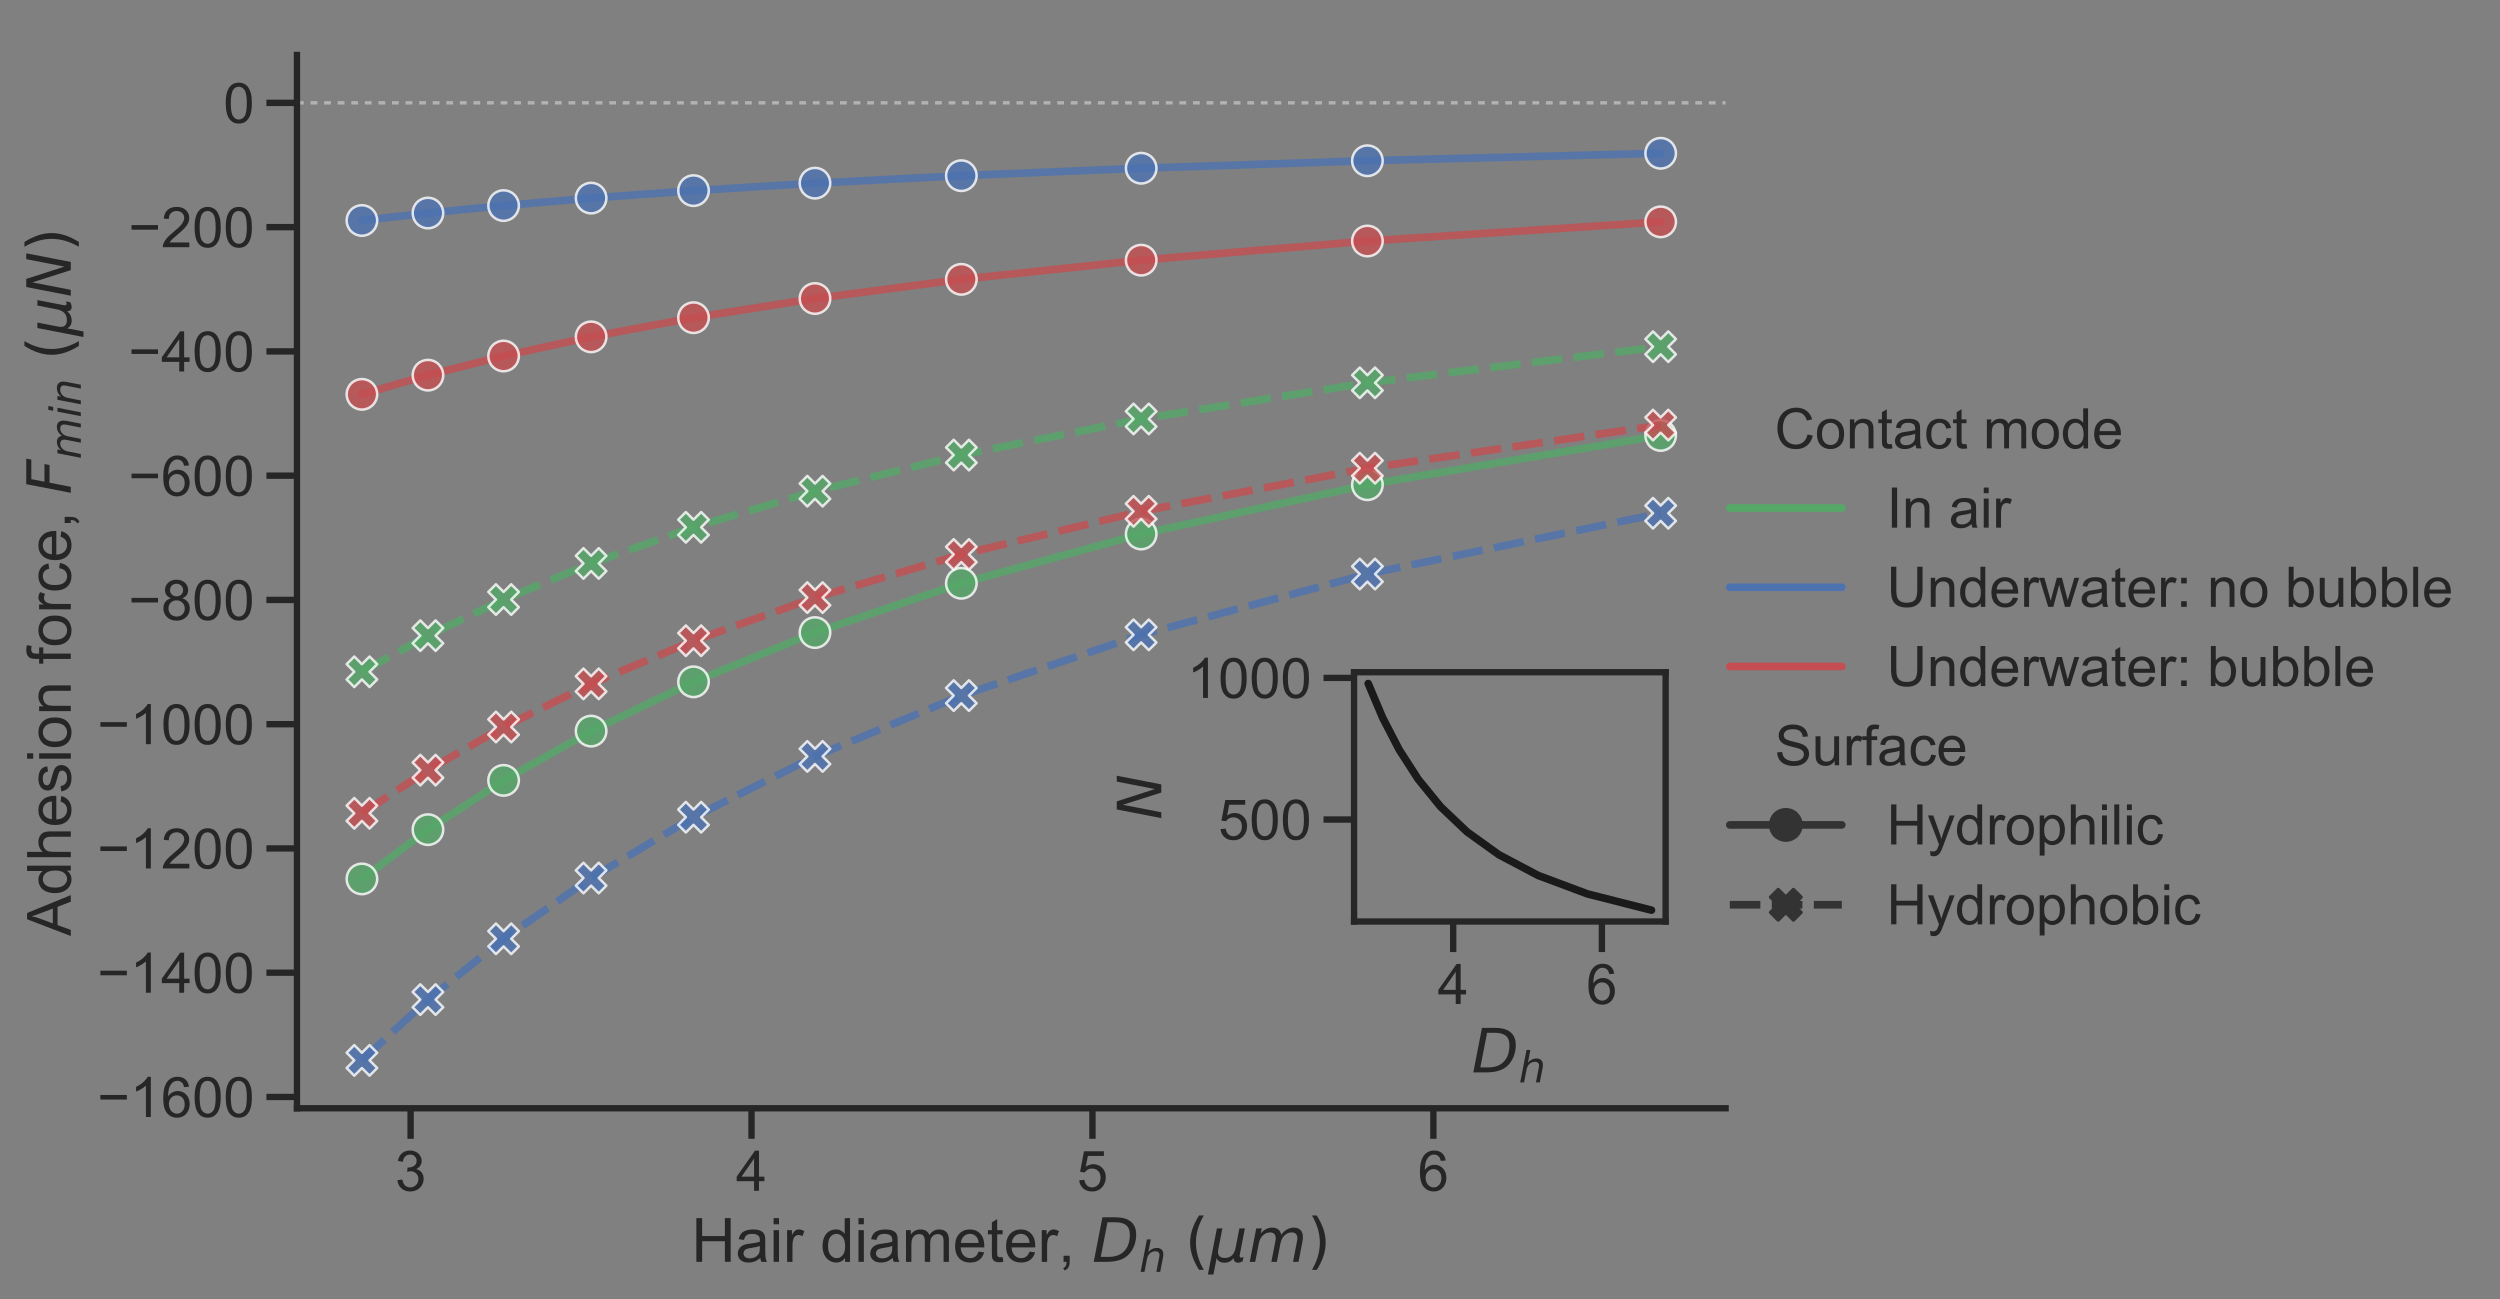<?xml version="1.0" encoding="UTF-8" standalone="no"?>
<!-- Created with matplotlib (https://matplotlib.org/) -->

<svg
   height="382.794pt"
   version="1.1"
   viewBox="0 0 736.608 382.794"
   width="736.608pt"
   id="svg904"
   sodipodi:docname="Figure6-Model_effect_of_hair_size-20210726184349.svg"
   inkscape:version="1.1 (c68e22c387, 2021-05-23)"
   xmlns:inkscape="http://www.inkscape.org/namespaces/inkscape"
   xmlns:sodipodi="http://sodipodi.sourceforge.net/DTD/sodipodi-0.dtd"
   xmlns:xlink="http://www.w3.org/1999/xlink"
   xmlns="http://www.w3.org/2000/svg"
   xmlns:svg="http://www.w3.org/2000/svg">
  <rect x="0" y="0" width="736.608" height="382.794" fill="#808080" stroke="none"/>
  <sodipodi:namedview
     id="namedview906"
     pagecolor="#ffffff"
     bordercolor="#666666"
     borderopacity="1.0"
     inkscape:pageshadow="2"
     inkscape:pageopacity="0.0"
     inkscape:pagecheckerboard="0"
     inkscape:document-units="pt"
     showgrid="false"
     inkscape:zoom="1.1220347"
     inkscape:cx="490.62652"
     inkscape:cy="255.33969"
     inkscape:window-width="1920"
     inkscape:window-height="1137"
     inkscape:window-x="-8"
     inkscape:window-y="-8"
     inkscape:window-maximized="1"
     inkscape:current-layer="svg904" />
  <defs
     id="defs4">
    <style
       type="text/css"
       id="style2">
*{stroke-linecap:butt;stroke-linejoin:round;}
  </style>
  </defs>
  <g
     id="patch_1">
    <path
       d="M 0,382.794 H 736.608 V 0 H 0 Z"
       style="fill:none"
       id="path6" />
  </g>
  <g
     id="patch_2">
    <path
       d="M 87.499,326.544 H 508.435 V 16.2 H 87.499 Z"
       style="fill:none"
       id="path9" />
  </g>
  <g
     id="line2d_1">
    <path
       clip-path="url(#peb10a9e0a4)"
       d="M 87.499,30.307 H 508.435"
       style="fill:none;stroke:#b2b2b2;stroke-dasharray:2, 2;stroke-dashoffset:0"
       id="path12" />
  </g>
  <g
     id="matplotlib.axis_1">
    <g
       id="xtick_1">
      <g
         id="line2d_2">
        <defs
           id="defs16">
          <path
             d="M 0,0 V 9"
             id="m9e46246344"
             style="stroke:#262626;stroke-width:1.875" />
        </defs>
        <g
           id="g20">
          <use
             style="fill:#262626;stroke:#262626;stroke-width:1.875"
             x="120.983"
             xlink:href="#m9e46246344"
             y="326.544"
             id="use18"
             width="100%"
             height="100%" />
        </g>
      </g>
      <g
         id="text_1">
        <!-- 3 -->
        <defs
           id="defs24">
          <path
             d="m 4.203,18.891 8.781,1.172 Q 14.5,12.594 18.141,9.297 21.781,6 27,6 33.203,6 37.469,10.297 41.75,14.594 41.75,20.953 q 0,6.047 -3.953,9.969 -3.953,3.938 -10.062,3.938 -2.484,0 -6.203,-0.969 l 0.984,7.719 Q 23.391,41.5 23.922,41.5 q 5.625,0 10.109,2.922 4.5,2.938 4.5,9.047 0,4.828 -3.281,8 -3.266,3.188 -8.438,3.188 -5.125,0 -8.547,-3.234 -3.422,-3.219 -4.391,-9.656 l -8.797,1.562 q 1.609,8.828 7.312,13.688 5.719,4.859 14.219,4.859 5.859,0 10.781,-2.516 4.938,-2.516 7.547,-6.859 2.625,-4.344 2.625,-9.234 0,-4.625 -2.5,-8.438 -2.484,-3.812 -7.359,-6.062 6.344,-1.453 9.859,-6.078 3.516,-4.609 3.516,-11.547 0,-9.375 -6.844,-15.891 -6.828,-6.516 -17.281,-6.516 -9.422,0 -15.656,5.609 -6.219,5.625 -7.094,14.547 z"
             id="ArialMT-51" />
        </defs>
        <g
           style="fill:#262626"
           transform="matrix(0.165,0,0,-0.165,116.395,350.854)"
           id="g28">
          <use
             xlink:href="#ArialMT-51"
             id="use26"
             x="0"
             y="0"
             width="100%"
             height="100%" />
        </g>
      </g>
    </g>
    <g
       id="xtick_2">
      <g
         id="line2d_3">
        <g
           id="g34">
          <use
             style="fill:#262626;stroke:#262626;stroke-width:1.875"
             x="221.433"
             xlink:href="#m9e46246344"
             y="326.544"
             id="use32"
             width="100%"
             height="100%" />
        </g>
      </g>
      <g
         id="text_2">
        <!-- 4 -->
        <defs
           id="defs38">
          <path
             d="m 32.328,0 v 17.141 h -31.062 v 8.062 l 32.672,46.375 h 7.172 v -46.375 h 9.672 v -8.062 H 41.109 V 0 Z m 0,25.203 V 57.469 L 9.906,25.203 Z"
             id="ArialMT-52" />
        </defs>
        <g
           style="fill:#262626"
           transform="matrix(0.165,0,0,-0.165,216.846,350.854)"
           id="g42">
          <use
             xlink:href="#ArialMT-52"
             id="use40"
             x="0"
             y="0"
             width="100%"
             height="100%" />
        </g>
      </g>
    </g>
    <g
       id="xtick_3">
      <g
         id="line2d_4">
        <g
           id="g48">
          <use
             style="fill:#262626;stroke:#262626;stroke-width:1.875"
             x="321.884"
             xlink:href="#m9e46246344"
             y="326.544"
             id="use46"
             width="100%"
             height="100%" />
        </g>
      </g>
      <g
         id="text_3">
        <!-- 5 -->
        <defs
           id="defs52">
          <path
             d="M 4.156,18.75 13.375,19.531 Q 14.406,12.797 18.141,9.391 21.875,6 27.156,6 33.5,6 37.891,10.781 42.281,15.578 42.281,23.484 42.281,31 38.062,35.344 33.844,39.703 27,39.703 q -4.25,0 -7.672,-1.938 -3.406,-1.922 -5.359,-5 l -8.25,1.078 6.922,36.766 H 48.25 v -8.406 H 19.672 L 15.828,42.969 q 6.438,4.5 13.516,4.5 9.375,0 15.812,-6.5 6.453,-6.5 6.453,-16.703 0,-9.719 -5.656,-16.797 -6.891,-8.688 -18.797,-8.688 -9.766,0 -15.953,5.469 Q 5.031,9.719 4.156,18.75 Z"
             id="ArialMT-53" />
        </defs>
        <g
           style="fill:#262626"
           transform="matrix(0.165,0,0,-0.165,317.296,350.854)"
           id="g56">
          <use
             xlink:href="#ArialMT-53"
             id="use54"
             x="0"
             y="0"
             width="100%"
             height="100%" />
        </g>
      </g>
    </g>
    <g
       id="xtick_4">
      <g
         id="line2d_5">
        <g
           id="g62">
          <use
             style="fill:#262626;stroke:#262626;stroke-width:1.875"
             x="422.334"
             xlink:href="#m9e46246344"
             y="326.544"
             id="use60"
             width="100%"
             height="100%" />
        </g>
      </g>
      <g
         id="text_4">
        <!-- 6 -->
        <defs
           id="defs66">
          <path
             d="M 49.75,54.047 41.016,53.375 q -1.172,5.172 -3.312,7.516 -3.578,3.766 -8.797,3.766 -4.203,0 -7.375,-2.344 Q 17.391,59.281 14.984,53.469 12.594,47.656 12.5,36.922 15.672,41.75 20.266,44.094 q 4.594,2.344 9.625,2.344 8.781,0 14.953,-6.469 Q 51.031,33.5 51.031,23.25 51.031,16.5 48.125,10.719 45.219,4.938 40.141,1.859 35.062,-1.219 28.609,-1.219 17.625,-1.219 10.688,6.859 3.766,14.938 3.766,33.5 q 0,20.75 7.656,30.172 6.688,8.203 18.016,8.203 8.453,0 13.844,-4.734 Q 48.688,62.406 49.75,54.047 Z M 13.875,23.188 q 0,-4.531 1.922,-8.688 Q 17.719,10.359 21.188,8.172 24.656,6 28.469,6 q 5.562,0 9.562,4.484 4.016,4.5 4.016,12.219 0,7.422 -3.969,11.688 -3.953,4.281 -9.953,4.281 -5.953,0 -10.109,-4.281 Q 13.875,30.125 13.875,23.188 Z"
             id="ArialMT-54" />
        </defs>
        <g
           style="fill:#262626"
           transform="matrix(0.165,0,0,-0.165,417.747,350.854)"
           id="g70">
          <use
             xlink:href="#ArialMT-54"
             id="use68"
             x="0"
             y="0"
             width="100%"
             height="100%" />
        </g>
      </g>
    </g>
    <g
       id="text_5">
      <!-- Hair diameter, $D_h$ $(\mu m)$ -->
      <defs
         id="defs90">
        <path
           d="m 8.016,0 v 71.578 h 9.469 V 42.188 H 54.688 v 29.391 h 9.469 V 0 H 54.688 V 33.734 H 17.484 V 0 Z"
           id="ArialMT-72" />
        <path
           d="M 40.438,6.391 Q 35.547,2.25 31.031,0.531 q -4.516,-1.703 -9.688,-1.703 -8.547,0 -13.141,4.172 -4.594,4.172 -4.594,10.672 0,3.812 1.734,6.953 1.734,3.156 4.547,5.062 2.812,1.906 6.328,2.875 2.578,0.688 7.812,1.328 10.641,1.266 15.672,3.016 0.047,1.812 0.047,2.297 0,5.375 -2.5,7.578 -3.359,2.969 -10,2.969 -6.203,0 -9.156,-2.172 -2.953,-2.172 -4.375,-7.688 L 5.125,37.062 q 1.172,5.516 3.859,8.906 2.688,3.391 7.766,5.219 5.078,1.844 11.766,1.844 6.641,0 10.781,-1.562 4.156,-1.562 6.109,-3.938 1.953,-2.359 2.734,-5.984 0.438,-2.234 0.438,-8.094 v -11.719 q 0,-12.266 0.562,-15.516 Q 49.703,2.984 51.375,0 h -9.188 q -1.359,2.734 -1.75,6.391 z M 39.703,26.031 Q 34.906,24.078 25.344,22.703 19.922,21.922 17.672,20.938 15.438,19.969 14.203,18.094 q -1.219,-1.875 -1.219,-4.172 0,-3.516 2.656,-5.859 2.672,-2.344 7.797,-2.344 5.078,0 9.031,2.219 3.953,2.219 5.812,6.078 1.422,2.984 1.422,8.781 z"
           id="ArialMT-97" />
        <path
           d="M 6.641,61.469 V 71.578 H 15.438 V 61.469 Z M 6.641,0 V 51.859 H 15.438 V 0 Z"
           id="ArialMT-105" />
        <path
           d="m 6.5,0 v 51.859 h 7.906 V 44 Q 17.438,49.516 20,51.266 q 2.562,1.766 5.641,1.766 4.438,0 9.031,-2.828 l -3.031,-8.156 q -3.219,1.906 -6.438,1.906 -2.891,0 -5.188,-1.734 -2.297,-1.734 -3.266,-4.812 -1.469,-4.688 -1.469,-10.25 V 0 Z"
           id="ArialMT-114" />
        <path
           id="ArialMT-32"
           d="" />
        <path
           d="m 40.234,0 v 6.547 q -4.938,-7.719 -14.5,-7.719 -6.203,0 -11.406,3.422 -5.203,3.422 -8.062,9.547 -2.844,6.125 -2.844,14.078 0,7.766 2.578,14.094 2.594,6.328 7.766,9.688 5.188,3.375 11.578,3.375 4.688,0 8.344,-1.984 3.672,-1.969 5.969,-5.141 v 25.672 h 8.734 V 0 Z m -27.781,25.875 q 0,-9.953 4.188,-14.891 Q 20.844,6.062 26.562,6.062 q 5.766,0 9.781,4.703 4.031,4.719 4.031,14.375 0,10.656 -4.109,15.625 Q 32.172,45.75 26.172,45.75 20.312,45.75 16.375,40.969 12.453,36.188 12.453,25.875 Z"
           id="ArialMT-100" />
        <path
           d="m 6.594,0 v 51.859 h 7.859 v -7.281 q 2.438,3.812 6.484,6.125 4.062,2.328 9.234,2.328 5.766,0 9.453,-2.391 3.688,-2.391 5.203,-6.688 6.156,9.078 16.016,9.078 7.719,0 11.859,-4.281 4.156,-4.266 4.156,-13.156 V 0 h -8.75 v 32.672 q 0,5.266 -0.859,7.578 -0.844,2.328 -3.094,3.734 -2.234,1.422 -5.266,1.422 -5.469,0 -9.094,-3.641 Q 46.188,38.141 46.188,30.125 V 0 h -8.781 v 33.688 q 0,5.859 -2.156,8.781 -2.141,2.938 -7.031,2.938 -3.703,0 -6.859,-1.953 Q 18.219,41.5 16.797,37.734 15.375,33.984 15.375,26.906 V 0 Z"
           id="ArialMT-109" />
        <path
           d="m 42.094,16.703 9.078,-1.125 Q 49.031,7.625 43.219,3.219 37.406,-1.172 28.375,-1.172 q -11.375,0 -18.047,7 -6.672,7.016 -6.672,19.656 0,13.094 6.734,20.312 6.75,7.234 17.484,7.234 10.406,0 17,-7.078 6.594,-7.078 6.594,-19.922 0,-0.781 -0.047,-2.344 H 12.75 q 0.484,-8.547 4.828,-13.094 4.344,-4.531 10.844,-4.531 4.828,0 8.25,2.531 3.422,2.547 5.422,8.109 z M 13.234,30.906 H 42.188 q -0.578,6.547 -3.312,9.812 -4.203,5.078 -10.891,5.078 -6.062,0 -10.188,-4.047 -4.125,-4.047 -4.562,-10.844 z"
           id="ArialMT-101" />
        <path
           d="M 25.781,7.859 27.047,0.094 Q 23.344,-0.688 20.406,-0.688 15.625,-0.688 12.984,0.828 10.359,2.344 9.281,4.812 8.203,7.281 8.203,15.188 v 29.828 h -6.438 v 6.844 h 6.438 v 12.844 L 16.938,69.969 V 51.859 h 8.844 v -6.844 H 16.938 v -30.312 q 0,-3.766 0.469,-4.844 0.469,-1.062 1.516,-1.703 1.047,-0.641 3,-0.641 1.469,0 3.859,0.344 z"
           id="ArialMT-116" />
        <path
           d="m 8.891,0 v 10.016 h 10 V 0 q 0,-5.516 -1.953,-8.906 -1.953,-3.406 -6.188,-5.25 l -2.453,3.75 q 2.781,1.219 4.094,3.594 Q 13.719,-4.438 13.875,0 Z"
           id="ArialMT-44" />
        <path
           d="M 16.891,72.906 H 38.094 q 16.891,0 25.5,-7.156 8.625,-7.156 8.625,-21.266 0,-9.328 -3.281,-17.953 Q 65.672,17.922 59.906,12.016 54.109,5.953 45.172,2.969 36.234,0 24.031,0 H 2.688 Z m 8.312,-8.109 -11,-56.688 H 27.094 q 16.562,0 25.641,9.516 9.078,9.531 9.078,26.859 0,10.5 -5.859,15.406 -5.859,4.906 -18.359,4.906 z"
           id="DejaVuSans-Oblique-68" />
        <path
           d="M 55.719,33.016 49.312,0 h -9.031 l 6.406,32.672 q 0.438,2.297 0.672,4.047 0.25,1.766 0.25,2.781 0,4.109 -2.594,6.391 -2.578,2.297 -7.219,2.297 -7.234,0 -12.531,-4.891 -5.297,-4.875 -6.859,-12.969 L 12.5,0 H 3.516 L 18.312,75.984 h 8.984 l -5.812,-29.891 q 3.422,4.594 8.734,7.25 Q 35.547,56 41.406,56 q 7.234,0 11.203,-3.906 3.984,-3.906 3.984,-10.984 0,-1.75 -0.219,-3.75 -0.219,-2 -0.656,-4.344 z"
           id="DejaVuSans-Oblique-104" />
        <path
           d="M 31,75.875 Q 24.469,64.656 21.281,53.656 18.109,42.672 18.109,31.391 18.109,20.125 21.312,9.062 24.516,-2 31,-13.188 H 23.188 Q 15.875,-1.703 12.234,9.375 8.594,20.453 8.594,31.391 q 0,10.891 3.609,21.922 3.625,11.047 10.984,22.562 z"
           id="DejaVuSans-40" />
        <path
           d="M -1.312,-20.797 13.375,54.688 h 9.031 L 15.766,20.656 q -0.188,-1.031 -0.344,-2.297 -0.141,-1.266 -0.141,-2.531 0,-4.547 2.859,-7 Q 21,6.391 26.312,6.391 q 7.234,0 11.672,4.094 Q 42.438,14.594 44,22.797 L 50.203,54.688 H 59.188 L 51.031,12.641 Q 50.828,11.719 50.75,11.031 50.688,10.359 50.688,9.812 q 0,-1.516 0.609,-2.219 0.609,-0.703 1.922,-0.703 0.5,0 1.344,0.234 0.859,0.25 2.422,0.891 l -1.375,-7.234 q -2.141,-1.078 -4.094,-1.641 -1.953,-0.562 -3.812,-0.562 -3.219,0 -5.047,2.047 -1.828,2.062 -1.828,5.672 -2.734,-3.906 -6.531,-5.812 -3.781,-1.906 -8.906,-1.906 -4.547,0 -7.938,2.094 -3.391,2.109 -4.469,5.531 l -5.266,-27 z"
           id="DejaVuSans-Oblique-956" />
        <path
           d="M 89.797,33.016 83.406,0 h -8.984 l 6.297,32.719 q 0.391,2.094 0.578,3.609 Q 81.5,37.844 81.5,38.922 81.5,43.312 79.047,45.75 q -2.438,2.438 -6.828,2.438 -6.547,0 -11.672,-4.906 -5.125,-4.906 -6.641,-12.766 L 47.906,0 H 38.922 L 45.312,32.719 q 0.391,1.797 0.578,3.328 0.203,1.547 0.203,2.766 0,4.453 -2.438,6.906 -2.438,2.469 -6.734,2.469 -6.641,0 -11.781,-4.906 Q 20.016,38.375 18.5,30.516 L 12.5,0 H 3.516 l 10.688,54.688 H 23.188 l -1.703,-8.5 q 3.656,4.797 8.562,7.297 Q 34.969,56 40.578,56 q 5.953,0 9.781,-3.125 3.844,-3.125 4.625,-8.688 4.094,5.766 9.484,8.781 Q 69.875,56 75.875,56 q 7.031,0 10.859,-4.047 3.844,-4.047 3.844,-11.469 0,-1.609 -0.203,-3.547 -0.188,-1.922 -0.578,-3.922 z"
           id="DejaVuSans-Oblique-109" />
        <path
           d="m 8.016,75.875 h 7.812 q 7.312,-11.516 10.953,-22.562 3.641,-11.031 3.641,-21.922 0,-10.938 -3.641,-22.016 -3.641,-11.078 -10.953,-22.562 h -7.812 Q 14.5,-2 17.703,9.062 20.906,20.125 20.906,31.391 q 0,11.281 -3.203,22.266 -3.203,11 -9.688,22.219 z"
           id="DejaVuSans-41" />
      </defs>
      <g
         style="fill:#262626"
         transform="matrix(0.18,0,0,-0.18,203.737,371.814)"
         id="g136">
        <use
           transform="translate(0,0.125)"
           xlink:href="#ArialMT-72"
           id="use92"
           x="0"
           y="0"
           width="100%"
           height="100%" />
        <use
           transform="translate(72.217,0.125)"
           xlink:href="#ArialMT-97"
           id="use94"
           x="0"
           y="0"
           width="100%"
           height="100%" />
        <use
           transform="translate(127.832,0.125)"
           xlink:href="#ArialMT-105"
           id="use96"
           x="0"
           y="0"
           width="100%"
           height="100%" />
        <use
           transform="translate(150.049,0.125)"
           xlink:href="#ArialMT-114"
           id="use98"
           x="0"
           y="0"
           width="100%"
           height="100%" />
        <use
           transform="translate(183.35,0.125)"
           xlink:href="#ArialMT-32"
           id="use100"
           x="0"
           y="0"
           width="100%"
           height="100%" />
        <use
           transform="translate(211.133,0.125)"
           xlink:href="#ArialMT-100"
           id="use102"
           x="0"
           y="0"
           width="100%"
           height="100%" />
        <use
           transform="translate(266.748,0.125)"
           xlink:href="#ArialMT-105"
           id="use104"
           x="0"
           y="0"
           width="100%"
           height="100%" />
        <use
           transform="translate(288.965,0.125)"
           xlink:href="#ArialMT-97"
           id="use106"
           x="0"
           y="0"
           width="100%"
           height="100%" />
        <use
           transform="translate(344.58,0.125)"
           xlink:href="#ArialMT-109"
           id="use108"
           x="0"
           y="0"
           width="100%"
           height="100%" />
        <use
           transform="translate(427.881,0.125)"
           xlink:href="#ArialMT-101"
           id="use110"
           x="0"
           y="0"
           width="100%"
           height="100%" />
        <use
           transform="translate(483.496,0.125)"
           xlink:href="#ArialMT-116"
           id="use112"
           x="0"
           y="0"
           width="100%"
           height="100%" />
        <use
           transform="translate(511.279,0.125)"
           xlink:href="#ArialMT-101"
           id="use114"
           x="0"
           y="0"
           width="100%"
           height="100%" />
        <use
           transform="translate(566.895,0.125)"
           xlink:href="#ArialMT-114"
           id="use116"
           x="0"
           y="0"
           width="100%"
           height="100%" />
        <use
           transform="translate(600.195,0.125)"
           xlink:href="#ArialMT-44"
           id="use118"
           x="0"
           y="0"
           width="100%"
           height="100%" />
        <use
           transform="translate(627.979,0.125)"
           xlink:href="#ArialMT-32"
           id="use120"
           x="0"
           y="0"
           width="100%"
           height="100%" />
        <use
           transform="translate(655.762,0.125)"
           xlink:href="#DejaVuSans-Oblique-68"
           id="use122"
           x="0"
           y="0"
           width="100%"
           height="100%" />
        <use
           transform="matrix(0.7,0,0,0.7,732.764,-16.281)"
           xlink:href="#DejaVuSans-Oblique-104"
           id="use124"
           x="0"
           y="0"
           width="100%"
           height="100%" />
        <use
           transform="translate(779.863,0.125)"
           xlink:href="#ArialMT-32"
           id="use126"
           x="0"
           y="0"
           width="100%"
           height="100%" />
        <use
           transform="translate(807.646,0.125)"
           xlink:href="#DejaVuSans-40"
           id="use128"
           x="0"
           y="0"
           width="100%"
           height="100%" />
        <use
           transform="translate(846.66,0.125)"
           xlink:href="#DejaVuSans-Oblique-956"
           id="use130"
           x="0"
           y="0"
           width="100%"
           height="100%" />
        <use
           transform="translate(910.283,0.125)"
           xlink:href="#DejaVuSans-Oblique-109"
           id="use132"
           x="0"
           y="0"
           width="100%"
           height="100%" />
        <use
           transform="translate(1007.695,0.125)"
           xlink:href="#DejaVuSans-41"
           id="use134"
           x="0"
           y="0"
           width="100%"
           height="100%" />
      </g>
    </g>
  </g>
  <g
     id="matplotlib.axis_2">
    <g
       id="ytick_1">
      <g
         id="line2d_6">
        <defs
           id="defs141">
          <path
             d="M 0,0 H -9"
             id="m4117c6d164"
             style="stroke:#262626;stroke-width:1.875" />
        </defs>
        <g
           id="g145">
          <use
             style="fill:#262626;stroke:#262626;stroke-width:1.875"
             x="87.499"
             xlink:href="#m4117c6d164"
             y="323.218"
             id="use143"
             width="100%"
             height="100%" />
        </g>
      </g>
      <g
         id="text_6">
        <!-- −1600 -->
        <defs
           id="defs151">
          <path
             d="M 52.828,31.203 H 5.562 v 8.203 h 47.266 z"
             id="ArialMT-8722" />
          <path
             d="m 37.25,0 h -8.781 v 56 q -3.172,-3.016 -8.328,-6.047 -5.156,-3.031 -9.25,-4.547 v 8.5 q 7.375,3.469 12.891,8.391 5.516,4.938 7.812,9.578 H 37.25 Z"
             id="ArialMT-49" />
          <path
             d="m 4.156,35.297 q 0,12.703 2.609,20.438 2.609,7.75 7.75,11.938 5.156,4.203 12.969,4.203 5.766,0 10.109,-2.328 4.344,-2.312 7.172,-6.688 Q 47.609,58.5 49.219,52.219 q 1.609,-6.266 1.609,-16.922 0,-12.594 -2.594,-20.328 Q 45.656,7.234 40.5,3 35.359,-1.219 27.484,-1.219 q -10.344,0 -16.25,7.422 -7.078,8.938 -7.078,29.094 z m 9.031,0 q 0,-17.625 4.125,-23.469 Q 21.438,6 27.484,6 q 6.062,0 10.188,5.859 4.125,5.859 4.125,23.438 0,17.688 -4.125,23.484 -4.125,5.812 -10.281,5.812 -6.047,0 -9.672,-5.125 Q 13.188,52.938 13.188,35.297 Z"
             id="ArialMT-48" />
        </defs>
        <g
           style="fill:#262626"
           transform="matrix(0.165,0,0,-0.165,28.66,329.124)"
           id="g163">
          <use
             xlink:href="#ArialMT-8722"
             id="use153"
             x="0"
             y="0"
             width="100%"
             height="100%" />
          <use
             x="58.398"
             xlink:href="#ArialMT-49"
             id="use155"
             y="0"
             width="100%"
             height="100%" />
          <use
             x="114.014"
             xlink:href="#ArialMT-54"
             id="use157"
             y="0"
             width="100%"
             height="100%" />
          <use
             x="169.629"
             xlink:href="#ArialMT-48"
             id="use159"
             y="0"
             width="100%"
             height="100%" />
          <use
             x="225.244"
             xlink:href="#ArialMT-48"
             id="use161"
             y="0"
             width="100%"
             height="100%" />
        </g>
      </g>
    </g>
    <g
       id="ytick_2">
      <g
         id="line2d_7">
        <g
           id="g169">
          <use
             style="fill:#262626;stroke:#262626;stroke-width:1.875"
             x="87.499"
             xlink:href="#m4117c6d164"
             y="286.604"
             id="use167"
             width="100%"
             height="100%" />
        </g>
      </g>
      <g
         id="text_7">
        <!-- −1400 -->
        <g
           style="fill:#262626"
           transform="matrix(0.165,0,0,-0.165,28.66,292.51)"
           id="g182">
          <use
             xlink:href="#ArialMT-8722"
             id="use172"
             x="0"
             y="0"
             width="100%"
             height="100%" />
          <use
             x="58.398"
             xlink:href="#ArialMT-49"
             id="use174"
             y="0"
             width="100%"
             height="100%" />
          <use
             x="114.014"
             xlink:href="#ArialMT-52"
             id="use176"
             y="0"
             width="100%"
             height="100%" />
          <use
             x="169.629"
             xlink:href="#ArialMT-48"
             id="use178"
             y="0"
             width="100%"
             height="100%" />
          <use
             x="225.244"
             xlink:href="#ArialMT-48"
             id="use180"
             y="0"
             width="100%"
             height="100%" />
        </g>
      </g>
    </g>
    <g
       id="ytick_3">
      <g
         id="line2d_8">
        <g
           id="g188">
          <use
             style="fill:#262626;stroke:#262626;stroke-width:1.875"
             x="87.499"
             xlink:href="#m4117c6d164"
             y="249.99"
             id="use186"
             width="100%"
             height="100%" />
        </g>
      </g>
      <g
         id="text_8">
        <!-- −1200 -->
        <defs
           id="defs192">
          <path
             d="M 50.344,8.453 V 0 H 3.031 Q 2.938,3.172 4.047,6.109 5.859,10.938 9.828,15.625 13.812,20.312 21.344,26.469 q 11.672,9.562 15.766,15.156 4.109,5.594 4.109,10.578 0,5.219 -3.75,8.797 -3.734,3.594 -9.734,3.594 -6.344,0 -10.156,-3.812 Q 13.766,56.984 13.719,50.25 L 4.688,51.172 q 0.922,10.109 6.969,15.406 6.062,5.297 16.281,5.297 10.297,0 16.297,-5.719 Q 50.25,60.453 50.25,52 50.25,47.703 48.484,43.547 46.734,39.406 42.656,34.812 38.578,30.219 29.109,22.219 21.188,15.578 18.938,13.203 q -2.234,-2.359 -3.703,-4.75 z"
             id="ArialMT-50" />
        </defs>
        <g
           style="fill:#262626"
           transform="matrix(0.165,0,0,-0.165,28.66,255.896)"
           id="g204">
          <use
             xlink:href="#ArialMT-8722"
             id="use194"
             x="0"
             y="0"
             width="100%"
             height="100%" />
          <use
             x="58.398"
             xlink:href="#ArialMT-49"
             id="use196"
             y="0"
             width="100%"
             height="100%" />
          <use
             x="114.014"
             xlink:href="#ArialMT-50"
             id="use198"
             y="0"
             width="100%"
             height="100%" />
          <use
             x="169.629"
             xlink:href="#ArialMT-48"
             id="use200"
             y="0"
             width="100%"
             height="100%" />
          <use
             x="225.244"
             xlink:href="#ArialMT-48"
             id="use202"
             y="0"
             width="100%"
             height="100%" />
        </g>
      </g>
    </g>
    <g
       id="ytick_4">
      <g
         id="line2d_9">
        <g
           id="g210">
          <use
             style="fill:#262626;stroke:#262626;stroke-width:1.875"
             x="87.499"
             xlink:href="#m4117c6d164"
             y="213.376"
             id="use208"
             width="100%"
             height="100%" />
        </g>
      </g>
      <g
         id="text_9">
        <!-- −1000 -->
        <g
           style="fill:#262626"
           transform="matrix(0.165,0,0,-0.165,28.66,219.282)"
           id="g223">
          <use
             xlink:href="#ArialMT-8722"
             id="use213"
             x="0"
             y="0"
             width="100%"
             height="100%" />
          <use
             x="58.398"
             xlink:href="#ArialMT-49"
             id="use215"
             y="0"
             width="100%"
             height="100%" />
          <use
             x="114.014"
             xlink:href="#ArialMT-48"
             id="use217"
             y="0"
             width="100%"
             height="100%" />
          <use
             x="169.629"
             xlink:href="#ArialMT-48"
             id="use219"
             y="0"
             width="100%"
             height="100%" />
          <use
             x="225.244"
             xlink:href="#ArialMT-48"
             id="use221"
             y="0"
             width="100%"
             height="100%" />
        </g>
      </g>
    </g>
    <g
       id="ytick_5">
      <g
         id="line2d_10">
        <g
           id="g229">
          <use
             style="fill:#262626;stroke:#262626;stroke-width:1.875"
             x="87.499"
             xlink:href="#m4117c6d164"
             y="176.762"
             id="use227"
             width="100%"
             height="100%" />
        </g>
      </g>
      <g
         id="text_10">
        <!-- −800 -->
        <defs
           id="defs233">
          <path
             d="m 17.672,38.812 q -5.469,2.016 -8.109,5.719 -2.625,3.719 -2.625,8.891 0,7.812 5.609,13.125 5.625,5.328 14.938,5.328 9.375,0 15.094,-5.453 5.719,-5.438 5.719,-13.25 0,-4.984 -2.625,-8.672 Q 43.062,40.828 37.75,38.812 q 6.594,-2.141 10.031,-6.938 3.438,-4.781 3.438,-11.422 0,-9.172 -6.5,-15.422 -6.484,-6.25 -17.078,-6.25 -10.594,0 -17.094,6.266 -6.5,6.281 -6.5,15.656 0,6.984 3.547,11.688 3.547,4.719 10.078,6.422 z m -1.75,14.906 q 0,-5.078 3.266,-8.312 3.281,-3.219 8.5,-3.219 5.078,0 8.328,3.188 3.25,3.203 3.25,7.844 0,4.844 -3.359,8.141 -3.344,3.297 -8.312,3.297 -5.031,0 -8.359,-3.234 -3.312,-3.219 -3.312,-7.703 z M 13.094,20.656 q 0,-3.766 1.781,-7.281 Q 16.656,9.859 20.172,7.922 23.688,6 27.734,6 34.031,6 38.125,10.047 q 4.109,4.062 4.109,10.312 0,6.344 -4.219,10.5 -4.219,4.156 -10.578,4.156 -6.203,0 -10.281,-4.109 -4.062,-4.094 -4.062,-10.25 z"
             id="ArialMT-56" />
        </defs>
        <g
           style="fill:#262626"
           transform="matrix(0.165,0,0,-0.165,37.836,182.668)"
           id="g243">
          <use
             xlink:href="#ArialMT-8722"
             id="use235"
             x="0"
             y="0"
             width="100%"
             height="100%" />
          <use
             x="58.398"
             xlink:href="#ArialMT-56"
             id="use237"
             y="0"
             width="100%"
             height="100%" />
          <use
             x="114.014"
             xlink:href="#ArialMT-48"
             id="use239"
             y="0"
             width="100%"
             height="100%" />
          <use
             x="169.629"
             xlink:href="#ArialMT-48"
             id="use241"
             y="0"
             width="100%"
             height="100%" />
        </g>
      </g>
    </g>
    <g
       id="ytick_6">
      <g
         id="line2d_11">
        <g
           id="g249">
          <use
             style="fill:#262626;stroke:#262626;stroke-width:1.875"
             x="87.499"
             xlink:href="#m4117c6d164"
             y="140.149"
             id="use247"
             width="100%"
             height="100%" />
        </g>
      </g>
      <g
         id="text_11">
        <!-- −600 -->
        <g
           style="fill:#262626"
           transform="matrix(0.165,0,0,-0.165,37.836,146.054)"
           id="g260">
          <use
             xlink:href="#ArialMT-8722"
             id="use252"
             x="0"
             y="0"
             width="100%"
             height="100%" />
          <use
             x="58.398"
             xlink:href="#ArialMT-54"
             id="use254"
             y="0"
             width="100%"
             height="100%" />
          <use
             x="114.014"
             xlink:href="#ArialMT-48"
             id="use256"
             y="0"
             width="100%"
             height="100%" />
          <use
             x="169.629"
             xlink:href="#ArialMT-48"
             id="use258"
             y="0"
             width="100%"
             height="100%" />
        </g>
      </g>
    </g>
    <g
       id="ytick_7">
      <g
         id="line2d_12">
        <g
           id="g266">
          <use
             style="fill:#262626;stroke:#262626;stroke-width:1.875"
             x="87.499"
             xlink:href="#m4117c6d164"
             y="103.535"
             id="use264"
             width="100%"
             height="100%" />
        </g>
      </g>
      <g
         id="text_12">
        <!-- −400 -->
        <g
           style="fill:#262626"
           transform="matrix(0.165,0,0,-0.165,37.836,109.44)"
           id="g277">
          <use
             xlink:href="#ArialMT-8722"
             id="use269"
             x="0"
             y="0"
             width="100%"
             height="100%" />
          <use
             x="58.398"
             xlink:href="#ArialMT-52"
             id="use271"
             y="0"
             width="100%"
             height="100%" />
          <use
             x="114.014"
             xlink:href="#ArialMT-48"
             id="use273"
             y="0"
             width="100%"
             height="100%" />
          <use
             x="169.629"
             xlink:href="#ArialMT-48"
             id="use275"
             y="0"
             width="100%"
             height="100%" />
        </g>
      </g>
    </g>
    <g
       id="ytick_8">
      <g
         id="line2d_13">
        <g
           id="g283">
          <use
             style="fill:#262626;stroke:#262626;stroke-width:1.875"
             x="87.499"
             xlink:href="#m4117c6d164"
             y="66.921"
             id="use281"
             width="100%"
             height="100%" />
        </g>
      </g>
      <g
         id="text_13">
        <!-- −200 -->
        <g
           style="fill:#262626"
           transform="matrix(0.165,0,0,-0.165,37.836,72.826)"
           id="g294">
          <use
             xlink:href="#ArialMT-8722"
             id="use286"
             x="0"
             y="0"
             width="100%"
             height="100%" />
          <use
             x="58.398"
             xlink:href="#ArialMT-50"
             id="use288"
             y="0"
             width="100%"
             height="100%" />
          <use
             x="114.014"
             xlink:href="#ArialMT-48"
             id="use290"
             y="0"
             width="100%"
             height="100%" />
          <use
             x="169.629"
             xlink:href="#ArialMT-48"
             id="use292"
             y="0"
             width="100%"
             height="100%" />
        </g>
      </g>
    </g>
    <g
       id="ytick_9">
      <g
         id="line2d_14">
        <g
           id="g300">
          <use
             style="fill:#262626;stroke:#262626;stroke-width:1.875"
             x="87.499"
             xlink:href="#m4117c6d164"
             y="30.307"
             id="use298"
             width="100%"
             height="100%" />
        </g>
      </g>
      <g
         id="text_14">
        <!-- 0 -->
        <g
           style="fill:#262626"
           transform="matrix(0.165,0,0,-0.165,65.824,36.212)"
           id="g305">
          <use
             xlink:href="#ArialMT-48"
             id="use303"
             x="0"
             y="0"
             width="100%"
             height="100%" />
        </g>
      </g>
    </g>
    <g
       id="text_15">
      <!-- Adhesion force, $F_{min}$ $(\mu N)$ -->
      <defs
         id="defs320">
        <path
           d="M -0.141,0 27.344,71.578 H 37.547 L 66.844,0 H 56.062 L 47.703,21.688 H 17.781 L 9.906,0 Z m 20.656,29.391 H 44.781 L 37.312,49.219 Q 33.891,58.25 32.234,64.062 30.859,57.172 28.375,50.391 Z"
           id="ArialMT-65" />
        <path
           d="M 6.594,0 V 71.578 H 15.375 V 45.906 q 6.156,7.125 15.531,7.125 5.766,0 10.016,-2.281 4.25,-2.266 6.078,-6.266 1.828,-4 1.828,-11.625 V 0 h -8.781 v 32.859 q 0,6.594 -2.859,9.594 -2.859,3 -8.078,3 -3.906,0 -7.359,-2.031 Q 18.312,41.406 16.844,37.938 15.375,34.469 15.375,28.375 V 0 Z"
           id="ArialMT-104" />
        <path
           d="m 3.078,15.484 8.688,1.359 Q 12.5,11.625 15.844,8.844 19.188,6.062 25.203,6.062 q 6.047,0 8.969,2.453 2.938,2.469 2.938,5.797 0,2.969 -2.594,4.688 Q 32.719,20.172 25.531,21.969 15.875,24.422 12.141,26.203 8.406,27.984 6.469,31.125 q -1.922,3.156 -1.922,6.969 0,3.453 1.578,6.406 1.594,2.969 4.328,4.922 2.047,1.5 5.578,2.547 3.547,1.062 7.609,1.062 6.094,0 10.703,-1.766 4.625,-1.75 6.812,-4.766 2.203,-3 3.031,-8.016 L 35.594,37.312 q -0.578,4 -3.391,6.234 -2.812,2.25 -7.938,2.25 -6.047,0 -8.641,-2 -2.594,-2 -2.594,-4.688 0,-1.703 1.078,-3.078 1.078,-1.406 3.375,-2.344 1.312,-0.484 7.766,-2.234 9.328,-2.5 13,-4.094 3.688,-1.578 5.781,-4.609 2.109,-3.016 2.109,-7.516 0,-4.391 -2.562,-8.281 -2.562,-3.875 -7.406,-6 -4.828,-2.125 -10.922,-2.125 -10.109,0 -15.406,4.203 -5.297,4.203 -6.766,12.453 z"
           id="ArialMT-115" />
        <path
           d="m 3.328,25.922 q 0,14.406 8,21.344 6.688,5.766 16.312,5.766 10.688,0 17.469,-7.016 6.797,-7 6.797,-19.359 0,-10 -3,-15.75 -3,-5.734 -8.75,-8.906 Q 34.422,-1.172 27.641,-1.172 16.75,-1.172 10.031,5.812 3.328,12.797 3.328,25.922 Z m 9.031,0 q 0,-9.953 4.344,-14.906 4.344,-4.953 10.938,-4.953 6.547,0 10.891,4.969 4.344,4.984 4.344,15.188 0,9.625 -4.375,14.578 Q 34.125,45.75 27.641,45.75 q -6.594,0 -10.938,-4.938 -4.344,-4.922 -4.344,-14.891 z"
           id="ArialMT-111" />
        <path
           d="M 6.594,0 V 51.859 H 14.5 v -7.375 q 5.719,8.547 16.5,8.547 4.688,0 8.625,-1.688 3.938,-1.688 5.891,-4.422 Q 47.469,44.188 48.25,40.438 48.734,37.984 48.734,31.891 V 0 H 39.938 v 31.547 q 0,5.375 -1.031,8.031 -1.016,2.656 -3.625,4.234 -2.609,1.594 -6.125,1.594 -5.625,0 -9.703,-3.562 Q 15.375,38.281 15.375,28.328 V 0 Z"
           id="ArialMT-110" />
        <path
           d="M 8.688,0 V 45.016 H 0.922 v 6.844 H 8.688 V 57.375 q 0,5.219 0.938,7.766 1.266,3.422 4.453,5.531 3.203,2.125 8.969,2.125 3.719,0 8.203,-0.875 l -1.312,-7.656 Q 27.203,64.75 24.75,64.75 q -4,0 -5.656,-1.719 -1.656,-1.703 -1.656,-6.391 v -4.781 h 10.109 v -6.844 H 17.438 V 0 Z"
           id="ArialMT-102" />
        <path
           d="m 40.438,19 8.641,-1.125 Q 47.656,8.938 41.812,3.875 35.984,-1.172 27.484,-1.172 16.844,-1.172 10.375,5.781 3.906,12.75 3.906,25.734 q 0,8.391 2.781,14.688 2.781,6.312 8.469,9.453 5.688,3.156 12.391,3.156 8.438,0 13.812,-4.281 5.375,-4.266 6.891,-12.125 l -8.547,-1.328 q -1.219,5.234 -4.328,7.859 -3.094,2.641 -7.5,2.641 -6.641,0 -10.797,-4.766 -4.141,-4.75 -4.141,-15.047 0,-10.453 4,-15.188 Q 20.953,6.062 27.391,6.062 32.562,6.062 36.031,9.234 39.5,12.406 40.438,19 Z"
           id="ArialMT-99" />
        <path
           d="M 16.891,72.906 H 58.688 l -1.609,-8.312 H 25.094 L 20.906,43.109 H 49.812 L 48.188,34.812 H 19.281 L 12.5,0 H 2.688 Z"
           id="DejaVuSans-Oblique-70" />
        <path
           d="m 18.312,75.984 h 8.984 L 25.094,64.594 H 16.109 Z M 14.203,54.688 H 23.188 L 12.5,0 H 3.516 Z"
           id="DejaVuSans-Oblique-105" />
        <path
           d="M 55.719,33.016 49.312,0 h -9.031 l 6.406,32.672 q 0.438,2.297 0.672,4.047 0.25,1.766 0.25,2.781 0,4.109 -2.594,6.391 Q 42.438,48.188 37.797,48.188 30.562,48.188 25.344,43.375 20.125,38.578 18.5,30.328 L 12.5,0 H 3.516 l 10.594,54.688 h 8.984 l -1.797,-8.594 q 3.75,4.734 9.016,7.312 Q 35.594,56 41.406,56 q 7.234,0 11.203,-3.906 3.984,-3.906 3.984,-10.984 0,-1.75 -0.219,-3.75 -0.219,-2 -0.656,-4.344 z"
           id="DejaVuSans-Oblique-110" />
        <path
           d="m 16.891,72.906 h 13.281 l 20.125,-62.5 12.203,62.5 h 9.625 L 57.906,0 H 44.578 L 24.516,62.891 12.312,0 h -9.625 z"
           id="DejaVuSans-Oblique-78" />
      </defs>
      <g
         style="fill:#262626"
         transform="matrix(0,-0.18,-0.18,0,20.88,275.772)"
         id="g372">
        <use
           transform="translate(0,0.125)"
           xlink:href="#ArialMT-65"
           id="use322"
           x="0"
           y="0"
           width="100%"
           height="100%" />
        <use
           transform="translate(66.699,0.125)"
           xlink:href="#ArialMT-100"
           id="use324"
           x="0"
           y="0"
           width="100%"
           height="100%" />
        <use
           transform="translate(122.314,0.125)"
           xlink:href="#ArialMT-104"
           id="use326"
           x="0"
           y="0"
           width="100%"
           height="100%" />
        <use
           transform="translate(177.93,0.125)"
           xlink:href="#ArialMT-101"
           id="use328"
           x="0"
           y="0"
           width="100%"
           height="100%" />
        <use
           transform="translate(233.545,0.125)"
           xlink:href="#ArialMT-115"
           id="use330"
           x="0"
           y="0"
           width="100%"
           height="100%" />
        <use
           transform="translate(283.545,0.125)"
           xlink:href="#ArialMT-105"
           id="use332"
           x="0"
           y="0"
           width="100%"
           height="100%" />
        <use
           transform="translate(305.762,0.125)"
           xlink:href="#ArialMT-111"
           id="use334"
           x="0"
           y="0"
           width="100%"
           height="100%" />
        <use
           transform="translate(361.377,0.125)"
           xlink:href="#ArialMT-110"
           id="use336"
           x="0"
           y="0"
           width="100%"
           height="100%" />
        <use
           transform="translate(416.992,0.125)"
           xlink:href="#ArialMT-32"
           id="use338"
           x="0"
           y="0"
           width="100%"
           height="100%" />
        <use
           transform="translate(444.775,0.125)"
           xlink:href="#ArialMT-102"
           id="use340"
           x="0"
           y="0"
           width="100%"
           height="100%" />
        <use
           transform="translate(472.559,0.125)"
           xlink:href="#ArialMT-111"
           id="use342"
           x="0"
           y="0"
           width="100%"
           height="100%" />
        <use
           transform="translate(528.174,0.125)"
           xlink:href="#ArialMT-114"
           id="use344"
           x="0"
           y="0"
           width="100%"
           height="100%" />
        <use
           transform="translate(561.475,0.125)"
           xlink:href="#ArialMT-99"
           id="use346"
           x="0"
           y="0"
           width="100%"
           height="100%" />
        <use
           transform="translate(611.475,0.125)"
           xlink:href="#ArialMT-101"
           id="use348"
           x="0"
           y="0"
           width="100%"
           height="100%" />
        <use
           transform="translate(667.09,0.125)"
           xlink:href="#ArialMT-44"
           id="use350"
           x="0"
           y="0"
           width="100%"
           height="100%" />
        <use
           transform="translate(694.873,0.125)"
           xlink:href="#ArialMT-32"
           id="use352"
           x="0"
           y="0"
           width="100%"
           height="100%" />
        <use
           transform="translate(722.656,0.125)"
           xlink:href="#DejaVuSans-Oblique-70"
           id="use354"
           x="0"
           y="0"
           width="100%"
           height="100%" />
        <use
           transform="matrix(0.7,0,0,0.7,780.176,-16.281)"
           xlink:href="#DejaVuSans-Oblique-109"
           id="use356"
           x="0"
           y="0"
           width="100%"
           height="100%" />
        <use
           transform="matrix(0.7,0,0,0.7,848.364,-16.281)"
           xlink:href="#DejaVuSans-Oblique-105"
           id="use358"
           x="0"
           y="0"
           width="100%"
           height="100%" />
        <use
           transform="matrix(0.7,0,0,0.7,867.812,-16.281)"
           xlink:href="#DejaVuSans-Oblique-110"
           id="use360"
           x="0"
           y="0"
           width="100%"
           height="100%" />
        <use
           transform="translate(914.912,0.125)"
           xlink:href="#ArialMT-32"
           id="use362"
           x="0"
           y="0"
           width="100%"
           height="100%" />
        <use
           transform="translate(942.695,0.125)"
           xlink:href="#DejaVuSans-40"
           id="use364"
           x="0"
           y="0"
           width="100%"
           height="100%" />
        <use
           transform="translate(981.709,0.125)"
           xlink:href="#DejaVuSans-Oblique-956"
           id="use366"
           x="0"
           y="0"
           width="100%"
           height="100%" />
        <use
           transform="translate(1045.332,0.125)"
           xlink:href="#DejaVuSans-Oblique-78"
           id="use368"
           x="0"
           y="0"
           width="100%"
           height="100%" />
        <use
           transform="translate(1120.137,0.125)"
           xlink:href="#DejaVuSans-41"
           id="use370"
           x="0"
           y="0"
           width="100%"
           height="100%" />
      </g>
    </g>
  </g>
  <g
     id="line2d_15">
    <path
       clip-path="url(#peb10a9e0a4)"
       d="m 106.633,258.966 19.458,-14.518 22.288,-14.518 25.784,-14.518 30.173,-14.518 35.786,-14.518 43.127,-14.518 52.985,-14.518 66.658,-14.518 86.409,-14.518"
       style="fill:none;stroke:#55a868;stroke-width:2.25;stroke-linecap:round;stroke-opacity:0.8"
       id="path376" />
    <defs
       id="defs379">
      <path
         d="M 0,4.5 C 1.193,4.5 2.338,4.026 3.182,3.182 4.026,2.338 4.5,1.193 4.5,0 4.5,-1.193 4.026,-2.338 3.182,-3.182 2.338,-4.026 1.193,-4.5 0,-4.5 c -1.193,0 -2.338,0.474 -3.182,1.318 C -4.026,-2.338 -4.5,-1.193 -4.5,0 c 0,1.193 0.474,2.338 1.318,3.182 C -2.338,4.026 -1.193,4.5 0,4.5 Z"
         id="m12c8527a9d"
         style="stroke:#ffffff;stroke-width:0.75;stroke-opacity:0.8" />
    </defs>
    <g
       clip-path="url(#peb10a9e0a4)"
       id="g401">
      <use
         style="fill:#55a868;fill-opacity:0.8;stroke:#ffffff;stroke-width:0.75;stroke-opacity:0.8"
         x="106.633"
         xlink:href="#m12c8527a9d"
         y="258.966"
         id="use381"
         width="100%"
         height="100%" />
      <use
         style="fill:#55a868;fill-opacity:0.8;stroke:#ffffff;stroke-width:0.75;stroke-opacity:0.8"
         x="126.09"
         xlink:href="#m12c8527a9d"
         y="244.448"
         id="use383"
         width="100%"
         height="100%" />
      <use
         style="fill:#55a868;fill-opacity:0.8;stroke:#ffffff;stroke-width:0.75;stroke-opacity:0.8"
         x="148.378"
         xlink:href="#m12c8527a9d"
         y="229.93"
         id="use385"
         width="100%"
         height="100%" />
      <use
         style="fill:#55a868;fill-opacity:0.8;stroke:#ffffff;stroke-width:0.75;stroke-opacity:0.8"
         x="174.162"
         xlink:href="#m12c8527a9d"
         y="215.412"
         id="use387"
         width="100%"
         height="100%" />
      <use
         style="fill:#55a868;fill-opacity:0.8;stroke:#ffffff;stroke-width:0.75;stroke-opacity:0.8"
         x="204.335"
         xlink:href="#m12c8527a9d"
         y="200.894"
         id="use389"
         width="100%"
         height="100%" />
      <use
         style="fill:#55a868;fill-opacity:0.8;stroke:#ffffff;stroke-width:0.75;stroke-opacity:0.8"
         x="240.122"
         xlink:href="#m12c8527a9d"
         y="186.376"
         id="use391"
         width="100%"
         height="100%" />
      <use
         style="fill:#55a868;fill-opacity:0.8;stroke:#ffffff;stroke-width:0.75;stroke-opacity:0.8"
         x="283.249"
         xlink:href="#m12c8527a9d"
         y="171.858"
         id="use393"
         width="100%"
         height="100%" />
      <use
         style="fill:#55a868;fill-opacity:0.8;stroke:#ffffff;stroke-width:0.75;stroke-opacity:0.8"
         x="336.234"
         xlink:href="#m12c8527a9d"
         y="157.34"
         id="use395"
         width="100%"
         height="100%" />
      <use
         style="fill:#55a868;fill-opacity:0.8;stroke:#ffffff;stroke-width:0.75;stroke-opacity:0.8"
         x="402.892"
         xlink:href="#m12c8527a9d"
         y="142.821"
         id="use397"
         width="100%"
         height="100%" />
      <use
         style="fill:#55a868;fill-opacity:0.8;stroke:#ffffff;stroke-width:0.75;stroke-opacity:0.8"
         x="489.301"
         xlink:href="#m12c8527a9d"
         y="128.303"
         id="use399"
         width="100%"
         height="100%" />
    </g>
  </g>
  <g
     id="line2d_16">
    <path
       clip-path="url(#peb10a9e0a4)"
       d="m 106.633,197.942 19.458,-10.644 22.288,-10.644 25.784,-10.644 30.173,-10.644 35.786,-10.644 43.127,-10.644 52.985,-10.644 66.658,-10.644 86.409,-10.644"
       style="fill:none;stroke:#55a868;stroke-width:2.25;stroke-dasharray:9, 3.375;stroke-dashoffset:0;stroke-opacity:0.8"
       id="path404" />
    <defs
       id="defs407">
      <path
         d="M -2.25,4.5 0,2.25 2.25,4.5 4.5,2.25 2.25,0 4.5,-2.25 2.25,-4.5 0,-2.25 -2.25,-4.5 -4.5,-2.25 -2.25,0 -4.5,2.25 Z"
         id="meb0a4320a1"
         style="stroke:#ffffff;stroke-width:0.75;stroke-linejoin:miter;stroke-opacity:0.8" />
    </defs>
    <g
       clip-path="url(#peb10a9e0a4)"
       id="g429">
      <use
         style="fill:#55a868;fill-opacity:0.8;stroke:#ffffff;stroke-width:0.75;stroke-linejoin:miter;stroke-opacity:0.8"
         x="106.633"
         xlink:href="#meb0a4320a1"
         y="197.942"
         id="use409"
         width="100%"
         height="100%" />
      <use
         style="fill:#55a868;fill-opacity:0.8;stroke:#ffffff;stroke-width:0.75;stroke-linejoin:miter;stroke-opacity:0.8"
         x="126.09"
         xlink:href="#meb0a4320a1"
         y="187.298"
         id="use411"
         width="100%"
         height="100%" />
      <use
         style="fill:#55a868;fill-opacity:0.8;stroke:#ffffff;stroke-width:0.75;stroke-linejoin:miter;stroke-opacity:0.8"
         x="148.378"
         xlink:href="#meb0a4320a1"
         y="176.655"
         id="use413"
         width="100%"
         height="100%" />
      <use
         style="fill:#55a868;fill-opacity:0.8;stroke:#ffffff;stroke-width:0.75;stroke-linejoin:miter;stroke-opacity:0.8"
         x="174.162"
         xlink:href="#meb0a4320a1"
         y="166.011"
         id="use415"
         width="100%"
         height="100%" />
      <use
         style="fill:#55a868;fill-opacity:0.8;stroke:#ffffff;stroke-width:0.75;stroke-linejoin:miter;stroke-opacity:0.8"
         x="204.335"
         xlink:href="#meb0a4320a1"
         y="155.368"
         id="use417"
         width="100%"
         height="100%" />
      <use
         style="fill:#55a868;fill-opacity:0.8;stroke:#ffffff;stroke-width:0.75;stroke-linejoin:miter;stroke-opacity:0.8"
         x="240.122"
         xlink:href="#meb0a4320a1"
         y="144.724"
         id="use419"
         width="100%"
         height="100%" />
      <use
         style="fill:#55a868;fill-opacity:0.8;stroke:#ffffff;stroke-width:0.75;stroke-linejoin:miter;stroke-opacity:0.8"
         x="283.249"
         xlink:href="#meb0a4320a1"
         y="134.081"
         id="use421"
         width="100%"
         height="100%" />
      <use
         style="fill:#55a868;fill-opacity:0.8;stroke:#ffffff;stroke-width:0.75;stroke-linejoin:miter;stroke-opacity:0.8"
         x="336.234"
         xlink:href="#meb0a4320a1"
         y="123.437"
         id="use423"
         width="100%"
         height="100%" />
      <use
         style="fill:#55a868;fill-opacity:0.8;stroke:#ffffff;stroke-width:0.75;stroke-linejoin:miter;stroke-opacity:0.8"
         x="402.892"
         xlink:href="#meb0a4320a1"
         y="112.794"
         id="use425"
         width="100%"
         height="100%" />
      <use
         style="fill:#55a868;fill-opacity:0.8;stroke:#ffffff;stroke-width:0.75;stroke-linejoin:miter;stroke-opacity:0.8"
         x="489.301"
         xlink:href="#meb0a4320a1"
         y="102.15"
         id="use427"
         width="100%"
         height="100%" />
    </g>
  </g>
  <g
     id="line2d_17">
    <path
       clip-path="url(#peb10a9e0a4)"
       d="m 106.633,64.965 19.458,-2.201 22.288,-2.201 25.784,-2.201 30.173,-2.201 35.786,-2.201 43.127,-2.201 52.985,-2.201 66.658,-2.201 86.409,-2.201"
       style="fill:none;stroke:#4c72b0;stroke-width:2.25;stroke-linecap:round;stroke-opacity:0.8"
       id="path432" />
    <defs
       id="defs435">
      <path
         d="M 0,4.5 C 1.193,4.5 2.338,4.026 3.182,3.182 4.026,2.338 4.5,1.193 4.5,0 4.5,-1.193 4.026,-2.338 3.182,-3.182 2.338,-4.026 1.193,-4.5 0,-4.5 c -1.193,0 -2.338,0.474 -3.182,1.318 C -4.026,-2.338 -4.5,-1.193 -4.5,0 c 0,1.193 0.474,2.338 1.318,3.182 C -2.338,4.026 -1.193,4.5 0,4.5 Z"
         id="ma56b46b3c7"
         style="stroke:#ffffff;stroke-width:0.75;stroke-opacity:0.8" />
    </defs>
    <g
       clip-path="url(#peb10a9e0a4)"
       id="g457">
      <use
         style="fill:#4c72b0;fill-opacity:0.8;stroke:#ffffff;stroke-width:0.75;stroke-opacity:0.8"
         x="106.633"
         xlink:href="#ma56b46b3c7"
         y="64.965"
         id="use437"
         width="100%"
         height="100%" />
      <use
         style="fill:#4c72b0;fill-opacity:0.8;stroke:#ffffff;stroke-width:0.75;stroke-opacity:0.8"
         x="126.09"
         xlink:href="#ma56b46b3c7"
         y="62.765"
         id="use439"
         width="100%"
         height="100%" />
      <use
         style="fill:#4c72b0;fill-opacity:0.8;stroke:#ffffff;stroke-width:0.75;stroke-opacity:0.8"
         x="148.378"
         xlink:href="#ma56b46b3c7"
         y="60.564"
         id="use441"
         width="100%"
         height="100%" />
      <use
         style="fill:#4c72b0;fill-opacity:0.8;stroke:#ffffff;stroke-width:0.75;stroke-opacity:0.8"
         x="174.162"
         xlink:href="#ma56b46b3c7"
         y="58.364"
         id="use443"
         width="100%"
         height="100%" />
      <use
         style="fill:#4c72b0;fill-opacity:0.8;stroke:#ffffff;stroke-width:0.75;stroke-opacity:0.8"
         x="204.335"
         xlink:href="#ma56b46b3c7"
         y="56.163"
         id="use445"
         width="100%"
         height="100%" />
      <use
         style="fill:#4c72b0;fill-opacity:0.8;stroke:#ffffff;stroke-width:0.75;stroke-opacity:0.8"
         x="240.122"
         xlink:href="#ma56b46b3c7"
         y="53.963"
         id="use447"
         width="100%"
         height="100%" />
      <use
         style="fill:#4c72b0;fill-opacity:0.8;stroke:#ffffff;stroke-width:0.75;stroke-opacity:0.8"
         x="283.249"
         xlink:href="#ma56b46b3c7"
         y="51.762"
         id="use449"
         width="100%"
         height="100%" />
      <use
         style="fill:#4c72b0;fill-opacity:0.8;stroke:#ffffff;stroke-width:0.75;stroke-opacity:0.8"
         x="336.234"
         xlink:href="#ma56b46b3c7"
         y="49.562"
         id="use451"
         width="100%"
         height="100%" />
      <use
         style="fill:#4c72b0;fill-opacity:0.8;stroke:#ffffff;stroke-width:0.75;stroke-opacity:0.8"
         x="402.892"
         xlink:href="#ma56b46b3c7"
         y="47.361"
         id="use453"
         width="100%"
         height="100%" />
      <use
         style="fill:#4c72b0;fill-opacity:0.8;stroke:#ffffff;stroke-width:0.75;stroke-opacity:0.8"
         x="489.301"
         xlink:href="#ma56b46b3c7"
         y="45.16"
         id="use455"
         width="100%"
         height="100%" />
    </g>
  </g>
  <g
     id="line2d_18">
    <path
       clip-path="url(#peb10a9e0a4)"
       d="m 106.633,312.437 19.458,-17.913 22.288,-17.913 25.784,-17.913 30.173,-17.913 35.786,-17.913 43.127,-17.913 52.985,-17.913 66.658,-17.913 86.409,-17.913"
       style="fill:none;stroke:#4c72b0;stroke-width:2.25;stroke-dasharray:9, 3.375;stroke-dashoffset:0;stroke-opacity:0.8"
       id="path460" />
    <defs
       id="defs463">
      <path
         d="M -2.25,4.5 0,2.25 2.25,4.5 4.5,2.25 2.25,0 4.5,-2.25 2.25,-4.5 0,-2.25 -2.25,-4.5 -4.5,-2.25 -2.25,0 -4.5,2.25 Z"
         id="me5c26d3e66"
         style="stroke:#ffffff;stroke-width:0.75;stroke-linejoin:miter;stroke-opacity:0.8" />
    </defs>
    <g
       clip-path="url(#peb10a9e0a4)"
       id="g485">
      <use
         style="fill:#4c72b0;fill-opacity:0.8;stroke:#ffffff;stroke-width:0.75;stroke-linejoin:miter;stroke-opacity:0.8"
         x="106.633"
         xlink:href="#me5c26d3e66"
         y="312.437"
         id="use465"
         width="100%"
         height="100%" />
      <use
         style="fill:#4c72b0;fill-opacity:0.8;stroke:#ffffff;stroke-width:0.75;stroke-linejoin:miter;stroke-opacity:0.8"
         x="126.09"
         xlink:href="#me5c26d3e66"
         y="294.524"
         id="use467"
         width="100%"
         height="100%" />
      <use
         style="fill:#4c72b0;fill-opacity:0.8;stroke:#ffffff;stroke-width:0.75;stroke-linejoin:miter;stroke-opacity:0.8"
         x="148.378"
         xlink:href="#me5c26d3e66"
         y="276.611"
         id="use469"
         width="100%"
         height="100%" />
      <use
         style="fill:#4c72b0;fill-opacity:0.8;stroke:#ffffff;stroke-width:0.75;stroke-linejoin:miter;stroke-opacity:0.8"
         x="174.162"
         xlink:href="#me5c26d3e66"
         y="258.698"
         id="use471"
         width="100%"
         height="100%" />
      <use
         style="fill:#4c72b0;fill-opacity:0.8;stroke:#ffffff;stroke-width:0.75;stroke-linejoin:miter;stroke-opacity:0.8"
         x="204.335"
         xlink:href="#me5c26d3e66"
         y="240.785"
         id="use473"
         width="100%"
         height="100%" />
      <use
         style="fill:#4c72b0;fill-opacity:0.8;stroke:#ffffff;stroke-width:0.75;stroke-linejoin:miter;stroke-opacity:0.8"
         x="240.122"
         xlink:href="#me5c26d3e66"
         y="222.872"
         id="use475"
         width="100%"
         height="100%" />
      <use
         style="fill:#4c72b0;fill-opacity:0.8;stroke:#ffffff;stroke-width:0.75;stroke-linejoin:miter;stroke-opacity:0.8"
         x="283.249"
         xlink:href="#me5c26d3e66"
         y="204.959"
         id="use477"
         width="100%"
         height="100%" />
      <use
         style="fill:#4c72b0;fill-opacity:0.8;stroke:#ffffff;stroke-width:0.75;stroke-linejoin:miter;stroke-opacity:0.8"
         x="336.234"
         xlink:href="#me5c26d3e66"
         y="187.046"
         id="use479"
         width="100%"
         height="100%" />
      <use
         style="fill:#4c72b0;fill-opacity:0.8;stroke:#ffffff;stroke-width:0.75;stroke-linejoin:miter;stroke-opacity:0.8"
         x="402.892"
         xlink:href="#me5c26d3e66"
         y="169.133"
         id="use481"
         width="100%"
         height="100%" />
      <use
         style="fill:#4c72b0;fill-opacity:0.8;stroke:#ffffff;stroke-width:0.75;stroke-linejoin:miter;stroke-opacity:0.8"
         x="489.301"
         xlink:href="#me5c26d3e66"
         y="151.22"
         id="use483"
         width="100%"
         height="100%" />
    </g>
  </g>
  <g
     id="line2d_19">
    <path
       clip-path="url(#peb10a9e0a4)"
       d="m 106.633,116.184 19.458,-5.647 22.288,-5.647 25.784,-5.647 30.173,-5.647 35.786,-5.647 43.127,-5.647 52.985,-5.647 66.658,-5.647 86.409,-5.647"
       style="fill:none;stroke:#c44e52;stroke-width:2.25;stroke-linecap:round;stroke-opacity:0.8"
       id="path488" />
    <defs
       id="defs491">
      <path
         d="M 0,4.5 C 1.193,4.5 2.338,4.026 3.182,3.182 4.026,2.338 4.5,1.193 4.5,0 4.5,-1.193 4.026,-2.338 3.182,-3.182 2.338,-4.026 1.193,-4.5 0,-4.5 c -1.193,0 -2.338,0.474 -3.182,1.318 C -4.026,-2.338 -4.5,-1.193 -4.5,0 c 0,1.193 0.474,2.338 1.318,3.182 C -2.338,4.026 -1.193,4.5 0,4.5 Z"
         id="mfdcdf3208c"
         style="stroke:#ffffff;stroke-width:0.75;stroke-opacity:0.8" />
    </defs>
    <g
       clip-path="url(#peb10a9e0a4)"
       id="g513">
      <use
         style="fill:#c44e52;fill-opacity:0.8;stroke:#ffffff;stroke-width:0.75;stroke-opacity:0.8"
         x="106.633"
         xlink:href="#mfdcdf3208c"
         y="116.184"
         id="use493"
         width="100%"
         height="100%" />
      <use
         style="fill:#c44e52;fill-opacity:0.8;stroke:#ffffff;stroke-width:0.75;stroke-opacity:0.8"
         x="126.09"
         xlink:href="#mfdcdf3208c"
         y="110.538"
         id="use495"
         width="100%"
         height="100%" />
      <use
         style="fill:#c44e52;fill-opacity:0.8;stroke:#ffffff;stroke-width:0.75;stroke-opacity:0.8"
         x="148.378"
         xlink:href="#mfdcdf3208c"
         y="104.891"
         id="use497"
         width="100%"
         height="100%" />
      <use
         style="fill:#c44e52;fill-opacity:0.8;stroke:#ffffff;stroke-width:0.75;stroke-opacity:0.8"
         x="174.162"
         xlink:href="#mfdcdf3208c"
         y="99.245"
         id="use499"
         width="100%"
         height="100%" />
      <use
         style="fill:#c44e52;fill-opacity:0.8;stroke:#ffffff;stroke-width:0.75;stroke-opacity:0.8"
         x="204.335"
         xlink:href="#mfdcdf3208c"
         y="93.598"
         id="use501"
         width="100%"
         height="100%" />
      <use
         style="fill:#c44e52;fill-opacity:0.8;stroke:#ffffff;stroke-width:0.75;stroke-opacity:0.8"
         x="240.122"
         xlink:href="#mfdcdf3208c"
         y="87.951"
         id="use503"
         width="100%"
         height="100%" />
      <use
         style="fill:#c44e52;fill-opacity:0.8;stroke:#ffffff;stroke-width:0.75;stroke-opacity:0.8"
         x="283.249"
         xlink:href="#mfdcdf3208c"
         y="82.305"
         id="use505"
         width="100%"
         height="100%" />
      <use
         style="fill:#c44e52;fill-opacity:0.8;stroke:#ffffff;stroke-width:0.75;stroke-opacity:0.8"
         x="336.234"
         xlink:href="#mfdcdf3208c"
         y="76.658"
         id="use507"
         width="100%"
         height="100%" />
      <use
         style="fill:#c44e52;fill-opacity:0.8;stroke:#ffffff;stroke-width:0.75;stroke-opacity:0.8"
         x="402.892"
         xlink:href="#mfdcdf3208c"
         y="71.012"
         id="use509"
         width="100%"
         height="100%" />
      <use
         style="fill:#c44e52;fill-opacity:0.8;stroke:#ffffff;stroke-width:0.75;stroke-opacity:0.8"
         x="489.301"
         xlink:href="#mfdcdf3208c"
         y="65.365"
         id="use511"
         width="100%"
         height="100%" />
    </g>
  </g>
  <g
     id="line2d_20">
    <path
       clip-path="url(#peb10a9e0a4)"
       d="m 106.633,239.626 19.458,-12.709 22.288,-12.709 25.784,-12.709 30.173,-12.709 35.786,-12.709 43.127,-12.709 52.985,-12.709 66.658,-12.709 86.409,-12.709"
       style="fill:none;stroke:#c44e52;stroke-width:2.25;stroke-dasharray:9, 3.375;stroke-dashoffset:0;stroke-opacity:0.8"
       id="path516" />
    <defs
       id="defs519">
      <path
         d="M -2.25,4.5 0,2.25 2.25,4.5 4.5,2.25 2.25,0 4.5,-2.25 2.25,-4.5 0,-2.25 -2.25,-4.5 -4.5,-2.25 -2.25,0 -4.5,2.25 Z"
         id="m8a1e3232c9"
         style="stroke:#ffffff;stroke-width:0.75;stroke-linejoin:miter;stroke-opacity:0.8" />
    </defs>
    <g
       clip-path="url(#peb10a9e0a4)"
       id="g541">
      <use
         style="fill:#c44e52;fill-opacity:0.8;stroke:#ffffff;stroke-width:0.75;stroke-linejoin:miter;stroke-opacity:0.8"
         x="106.633"
         xlink:href="#m8a1e3232c9"
         y="239.626"
         id="use521"
         width="100%"
         height="100%" />
      <use
         style="fill:#c44e52;fill-opacity:0.8;stroke:#ffffff;stroke-width:0.75;stroke-linejoin:miter;stroke-opacity:0.8"
         x="126.09"
         xlink:href="#m8a1e3232c9"
         y="226.916"
         id="use523"
         width="100%"
         height="100%" />
      <use
         style="fill:#c44e52;fill-opacity:0.8;stroke:#ffffff;stroke-width:0.75;stroke-linejoin:miter;stroke-opacity:0.8"
         x="148.378"
         xlink:href="#m8a1e3232c9"
         y="214.207"
         id="use525"
         width="100%"
         height="100%" />
      <use
         style="fill:#c44e52;fill-opacity:0.8;stroke:#ffffff;stroke-width:0.75;stroke-linejoin:miter;stroke-opacity:0.8"
         x="174.162"
         xlink:href="#m8a1e3232c9"
         y="201.498"
         id="use527"
         width="100%"
         height="100%" />
      <use
         style="fill:#c44e52;fill-opacity:0.8;stroke:#ffffff;stroke-width:0.75;stroke-linejoin:miter;stroke-opacity:0.8"
         x="204.335"
         xlink:href="#m8a1e3232c9"
         y="188.788"
         id="use529"
         width="100%"
         height="100%" />
      <use
         style="fill:#c44e52;fill-opacity:0.8;stroke:#ffffff;stroke-width:0.75;stroke-linejoin:miter;stroke-opacity:0.8"
         x="240.122"
         xlink:href="#m8a1e3232c9"
         y="176.079"
         id="use531"
         width="100%"
         height="100%" />
      <use
         style="fill:#c44e52;fill-opacity:0.8;stroke:#ffffff;stroke-width:0.75;stroke-linejoin:miter;stroke-opacity:0.8"
         x="283.249"
         xlink:href="#m8a1e3232c9"
         y="163.369"
         id="use533"
         width="100%"
         height="100%" />
      <use
         style="fill:#c44e52;fill-opacity:0.8;stroke:#ffffff;stroke-width:0.75;stroke-linejoin:miter;stroke-opacity:0.8"
         x="336.234"
         xlink:href="#m8a1e3232c9"
         y="150.66"
         id="use535"
         width="100%"
         height="100%" />
      <use
         style="fill:#c44e52;fill-opacity:0.8;stroke:#ffffff;stroke-width:0.75;stroke-linejoin:miter;stroke-opacity:0.8"
         x="402.892"
         xlink:href="#m8a1e3232c9"
         y="137.951"
         id="use537"
         width="100%"
         height="100%" />
      <use
         style="fill:#c44e52;fill-opacity:0.8;stroke:#ffffff;stroke-width:0.75;stroke-linejoin:miter;stroke-opacity:0.8"
         x="489.301"
         xlink:href="#m8a1e3232c9"
         y="125.241"
         id="use539"
         width="100%"
         height="100%" />
    </g>
  </g>
  <g
     id="line2d_21" />
  <g
     id="line2d_22" />
  <g
     id="line2d_23" />
  <g
     id="line2d_24" />
  <g
     id="line2d_25" />
  <g
     id="patch_3">
    <path
       d="M 87.499,326.544 V 16.2"
       style="fill:none;stroke:#262626;stroke-width:1.875;stroke-linecap:square;stroke-linejoin:miter"
       id="path549" />
  </g>
  <g
     id="patch_4">
    <path
       d="M 87.499,326.544 H 508.435"
       style="fill:none;stroke:#262626;stroke-width:1.875;stroke-linecap:square;stroke-linejoin:miter"
       id="path552" />
  </g>
  <g
     id="patch_5">
    <path
       d="m 506.38,282.43 h 219.728 q 3.3,0 3.3,-3.3 V 117.014 q 0,-3.3 -3.3,-3.3 H 506.38 q -3.3,0 -3.3,3.3 v 162.115 q 0,3.3 3.3,3.3 z"
       style="opacity:0;fill:none"
       id="path555" />
  </g>
  <g
     id="text_16"
     transform="translate(-33)">
    <!-- Contact mode -->
    <defs
       id="defs559">
      <path
         d="m 58.797,25.094 9.469,-2.391 Q 65.281,11.031 57.547,4.906 49.812,-1.219 38.625,-1.219 q -11.578,0 -18.828,4.703 -7.25,4.719 -11.031,13.656 -3.781,8.938 -3.781,19.188 0,11.188 4.266,19.5 4.281,8.328 12.156,12.641 7.891,4.328 17.359,4.328 10.75,0 18.062,-5.469 7.328,-5.469 10.219,-15.375 L 57.719,49.75 q -2.5,7.812 -7.234,11.375 -4.734,3.578 -11.906,3.578 -8.25,0 -13.797,-3.969 -5.547,-3.953 -7.797,-10.625 Q 14.75,43.453 14.75,36.375 q 0,-9.125 2.656,-15.938 2.656,-6.812 8.266,-10.188 5.625,-3.359 12.172,-3.359 7.953,0 13.469,4.578 5.531,4.594 7.484,13.625 z"
         id="ArialMT-67" />
    </defs>
    <g
       style="fill:#262626"
       transform="matrix(0.165,0,0,-0.165,555.88,132.125)"
       id="g585">
      <use
         xlink:href="#ArialMT-67"
         id="use561"
         x="0"
         y="0"
         width="100%"
         height="100%" />
      <use
         x="72.217"
         xlink:href="#ArialMT-111"
         id="use563"
         y="0"
         width="100%"
         height="100%" />
      <use
         x="127.832"
         xlink:href="#ArialMT-110"
         id="use565"
         y="0"
         width="100%"
         height="100%" />
      <use
         x="183.447"
         xlink:href="#ArialMT-116"
         id="use567"
         y="0"
         width="100%"
         height="100%" />
      <use
         x="211.23"
         xlink:href="#ArialMT-97"
         id="use569"
         y="0"
         width="100%"
         height="100%" />
      <use
         x="266.846"
         xlink:href="#ArialMT-99"
         id="use571"
         y="0"
         width="100%"
         height="100%" />
      <use
         x="316.846"
         xlink:href="#ArialMT-116"
         id="use573"
         y="0"
         width="100%"
         height="100%" />
      <use
         x="344.629"
         xlink:href="#ArialMT-32"
         id="use575"
         y="0"
         width="100%"
         height="100%" />
      <use
         x="372.412"
         xlink:href="#ArialMT-109"
         id="use577"
         y="0"
         width="100%"
         height="100%" />
      <use
         x="455.713"
         xlink:href="#ArialMT-111"
         id="use579"
         y="0"
         width="100%"
         height="100%" />
      <use
         x="511.328"
         xlink:href="#ArialMT-100"
         id="use581"
         y="0"
         width="100%"
         height="100%" />
      <use
         x="566.943"
         xlink:href="#ArialMT-101"
         id="use583"
         y="0"
         width="100%"
         height="100%" />
    </g>
  </g>
  <g
     id="line2d_26">
    <path
       d="m 509.68,149.69 h 33"
       style="fill:none;stroke:#55a868;stroke-width:2.25;stroke-linecap:round"
       id="path588" />
  </g>
  <g
     id="line2d_27" />
  <g
     id="text_17">
    <!-- In air -->
    <defs
       id="defs593">
      <path
         d="m 9.328,0 v 71.578 h 9.469 V 0 Z"
         id="ArialMT-73" />
    </defs>
    <g
       style="fill:#262626"
       transform="matrix(0.165,0,0,-0.165,555.88,155.465)"
       id="g607">
      <use
         xlink:href="#ArialMT-73"
         id="use595"
         x="0"
         y="0"
         width="100%"
         height="100%" />
      <use
         x="27.783"
         xlink:href="#ArialMT-110"
         id="use597"
         y="0"
         width="100%"
         height="100%" />
      <use
         x="83.398"
         xlink:href="#ArialMT-32"
         id="use599"
         y="0"
         width="100%"
         height="100%" />
      <use
         x="111.182"
         xlink:href="#ArialMT-97"
         id="use601"
         y="0"
         width="100%"
         height="100%" />
      <use
         x="166.797"
         xlink:href="#ArialMT-105"
         id="use603"
         y="0"
         width="100%"
         height="100%" />
      <use
         x="189.014"
         xlink:href="#ArialMT-114"
         id="use605"
         y="0"
         width="100%"
         height="100%" />
    </g>
  </g>
  <g
     id="line2d_28">
    <path
       d="m 509.68,173.029 h 33"
       style="fill:none;stroke:#4c72b0;stroke-width:2.25;stroke-linecap:round"
       id="path610" />
  </g>
  <g
     id="line2d_29" />
  <g
     id="text_18">
    <!-- Underwater: no bubble -->
    <defs
       id="defs620">
      <path
         d="m 54.688,71.578 h 9.469 V 30.219 q 0,-10.781 -2.438,-17.141 -2.438,-6.344 -8.812,-10.328 -6.375,-3.969 -16.719,-3.969 -10.062,0 -16.469,3.469 -6.391,3.469 -9.125,10.031 -2.734,6.562 -2.734,17.938 v 41.359 h 9.469 V 30.281 q 0,-9.328 1.734,-13.75 1.734,-4.422 5.953,-6.812 4.234,-2.391 10.344,-2.391 10.438,0 14.875,4.734 4.453,4.734 4.453,18.219 z"
         id="ArialMT-85" />
      <path
         d="M 16.156,0 0.297,51.859 H 9.375 l 8.25,-29.938 3.078,-11.125 q 0.203,0.828 2.688,10.688 l 8.25,30.375 h 9.031 L 48.438,21.781 51.031,11.859 54,21.875 62.891,51.859 H 71.438 L 55.219,0 h -9.125 l -8.25,31.062 -2,8.828 L 25.344,0 Z"
         id="ArialMT-119" />
      <path
         d="M 9.031,41.844 V 51.859 H 19.047 V 41.844 Z M 9.031,0 V 10.016 H 19.047 V 0 Z"
         id="ArialMT-58" />
      <path
         d="m 14.703,0 h -8.156 v 71.578 h 8.781 v -25.531 q 5.578,6.984 14.219,6.984 4.781,0 9.047,-1.938 Q 42.875,49.172 45.625,45.672 48.391,42.188 49.953,37.25 q 1.562,-4.922 1.562,-10.547 0,-13.328 -6.594,-20.609 -6.594,-7.266 -15.812,-7.266 -9.188,0 -14.406,7.672 z M 14.594,26.312 Q 14.594,17 17.141,12.844 21.297,6.062 28.375,6.062 q 5.75,0 9.953,5 4.203,5 4.203,14.922 0,10.156 -4.031,14.984 -4.031,4.828 -9.734,4.828 -5.766,0 -9.969,-5 -4.203,-5 -4.203,-14.484 z"
         id="ArialMT-98" />
      <path
         d="m 40.578,0 v 7.625 q -6.062,-8.797 -16.453,-8.797 -4.594,0 -8.578,1.75 Q 11.578,2.344 9.641,5 7.719,7.672 6.938,11.531 6.391,14.109 6.391,19.734 v 32.125 H 15.188 V 23.094 q 0,-6.875 0.531,-9.281 0.828,-3.453 3.516,-5.438 2.688,-1.984 6.641,-1.984 3.953,0 7.422,2.031 3.469,2.031 4.906,5.516 1.453,3.5 1.453,10.141 v 27.781 H 48.438 V 0 Z"
         id="ArialMT-117" />
      <path
         d="M 6.391,0 V 71.578 H 15.188 V 0 Z"
         id="ArialMT-108" />
    </defs>
    <g
       style="fill:#262626"
       transform="matrix(0.165,0,0,-0.165,555.88,178.804)"
       id="g664">
      <use
         xlink:href="#ArialMT-85"
         id="use622"
         x="0"
         y="0"
         width="100%"
         height="100%" />
      <use
         x="72.217"
         xlink:href="#ArialMT-110"
         id="use624"
         y="0"
         width="100%"
         height="100%" />
      <use
         x="127.832"
         xlink:href="#ArialMT-100"
         id="use626"
         y="0"
         width="100%"
         height="100%" />
      <use
         x="183.447"
         xlink:href="#ArialMT-101"
         id="use628"
         y="0"
         width="100%"
         height="100%" />
      <use
         x="239.062"
         xlink:href="#ArialMT-114"
         id="use630"
         y="0"
         width="100%"
         height="100%" />
      <use
         x="272.363"
         xlink:href="#ArialMT-119"
         id="use632"
         y="0"
         width="100%"
         height="100%" />
      <use
         x="344.58"
         xlink:href="#ArialMT-97"
         id="use634"
         y="0"
         width="100%"
         height="100%" />
      <use
         x="400.195"
         xlink:href="#ArialMT-116"
         id="use636"
         y="0"
         width="100%"
         height="100%" />
      <use
         x="427.979"
         xlink:href="#ArialMT-101"
         id="use638"
         y="0"
         width="100%"
         height="100%" />
      <use
         x="483.594"
         xlink:href="#ArialMT-114"
         id="use640"
         y="0"
         width="100%"
         height="100%" />
      <use
         x="516.895"
         xlink:href="#ArialMT-58"
         id="use642"
         y="0"
         width="100%"
         height="100%" />
      <use
         x="544.678"
         xlink:href="#ArialMT-32"
         id="use644"
         y="0"
         width="100%"
         height="100%" />
      <use
         x="572.461"
         xlink:href="#ArialMT-110"
         id="use646"
         y="0"
         width="100%"
         height="100%" />
      <use
         x="628.076"
         xlink:href="#ArialMT-111"
         id="use648"
         y="0"
         width="100%"
         height="100%" />
      <use
         x="683.691"
         xlink:href="#ArialMT-32"
         id="use650"
         y="0"
         width="100%"
         height="100%" />
      <use
         x="711.475"
         xlink:href="#ArialMT-98"
         id="use652"
         y="0"
         width="100%"
         height="100%" />
      <use
         x="767.09"
         xlink:href="#ArialMT-117"
         id="use654"
         y="0"
         width="100%"
         height="100%" />
      <use
         x="822.705"
         xlink:href="#ArialMT-98"
         id="use656"
         y="0"
         width="100%"
         height="100%" />
      <use
         x="878.32"
         xlink:href="#ArialMT-98"
         id="use658"
         y="0"
         width="100%"
         height="100%" />
      <use
         x="933.936"
         xlink:href="#ArialMT-108"
         id="use660"
         y="0"
         width="100%"
         height="100%" />
      <use
         x="956.152"
         xlink:href="#ArialMT-101"
         id="use662"
         y="0"
         width="100%"
         height="100%" />
    </g>
  </g>
  <g
     id="line2d_30">
    <path
       d="m 509.68,196.369 h 33"
       style="fill:none;stroke:#c44e52;stroke-width:2.25;stroke-linecap:round"
       id="path667" />
  </g>
  <g
     id="line2d_31" />
  <g
     id="text_19">
    <!-- Underwater: bubble -->
    <g
       style="fill:#262626"
       transform="matrix(0.165,0,0,-0.165,555.88,202.144)"
       id="g707">
      <use
         xlink:href="#ArialMT-85"
         id="use671"
         x="0"
         y="0"
         width="100%"
         height="100%" />
      <use
         x="72.217"
         xlink:href="#ArialMT-110"
         id="use673"
         y="0"
         width="100%"
         height="100%" />
      <use
         x="127.832"
         xlink:href="#ArialMT-100"
         id="use675"
         y="0"
         width="100%"
         height="100%" />
      <use
         x="183.447"
         xlink:href="#ArialMT-101"
         id="use677"
         y="0"
         width="100%"
         height="100%" />
      <use
         x="239.062"
         xlink:href="#ArialMT-114"
         id="use679"
         y="0"
         width="100%"
         height="100%" />
      <use
         x="272.363"
         xlink:href="#ArialMT-119"
         id="use681"
         y="0"
         width="100%"
         height="100%" />
      <use
         x="344.58"
         xlink:href="#ArialMT-97"
         id="use683"
         y="0"
         width="100%"
         height="100%" />
      <use
         x="400.195"
         xlink:href="#ArialMT-116"
         id="use685"
         y="0"
         width="100%"
         height="100%" />
      <use
         x="427.979"
         xlink:href="#ArialMT-101"
         id="use687"
         y="0"
         width="100%"
         height="100%" />
      <use
         x="483.594"
         xlink:href="#ArialMT-114"
         id="use689"
         y="0"
         width="100%"
         height="100%" />
      <use
         x="516.895"
         xlink:href="#ArialMT-58"
         id="use691"
         y="0"
         width="100%"
         height="100%" />
      <use
         x="544.678"
         xlink:href="#ArialMT-32"
         id="use693"
         y="0"
         width="100%"
         height="100%" />
      <use
         x="572.461"
         xlink:href="#ArialMT-98"
         id="use695"
         y="0"
         width="100%"
         height="100%" />
      <use
         x="628.076"
         xlink:href="#ArialMT-117"
         id="use697"
         y="0"
         width="100%"
         height="100%" />
      <use
         x="683.691"
         xlink:href="#ArialMT-98"
         id="use699"
         y="0"
         width="100%"
         height="100%" />
      <use
         x="739.307"
         xlink:href="#ArialMT-98"
         id="use701"
         y="0"
         width="100%"
         height="100%" />
      <use
         x="794.922"
         xlink:href="#ArialMT-108"
         id="use703"
         y="0"
         width="100%"
         height="100%" />
      <use
         x="817.139"
         xlink:href="#ArialMT-101"
         id="use705"
         y="0"
         width="100%"
         height="100%" />
    </g>
  </g>
  <g
     id="text_20"
     transform="translate(-33)">
    <!-- Surface -->
    <defs
       id="defs711">
      <path
         d="m 4.5,23 8.922,0.781 q 0.641,-5.375 2.953,-8.812 2.328,-3.438 7.203,-5.562 4.891,-2.125 11,-2.125 5.406,0 9.562,1.609 4.156,1.609 6.172,4.406 2.031,2.812 2.031,6.141 0,3.359 -1.953,5.875 -1.953,2.516 -6.438,4.234 -2.891,1.125 -12.75,3.484 -9.859,2.375 -13.812,4.469 -5.141,2.688 -7.656,6.656 -2.5,3.984 -2.5,8.922 0,5.422 3.062,10.125 3.078,4.719 8.984,7.156 5.922,2.438 13.141,2.438 7.953,0 14.031,-2.562 6.094,-2.562 9.359,-7.547 3.266,-4.969 3.516,-11.266 L 50.25,50.734 q -0.734,6.781 -4.969,10.25 -4.219,3.469 -12.469,3.469 -8.594,0 -12.531,-3.156 -3.922,-3.141 -3.922,-7.578 0,-3.859 2.781,-6.359 2.734,-2.484 14.281,-5.094 11.547,-2.609 15.844,-4.562 6.25,-2.891 9.219,-7.312 2.984,-4.406 2.984,-10.172 0,-5.719 -3.266,-10.781 -3.266,-5.047 -9.406,-7.859 -6.125,-2.797 -13.781,-2.797 -9.719,0 -16.297,2.828 Q 12.156,4.438 8.422,10.125 4.688,15.828 4.5,23 Z"
         id="ArialMT-83" />
    </defs>
    <g
       style="fill:#262626"
       transform="matrix(0.165,0,0,-0.165,555.88,225.484)"
       id="g727">
      <use
         xlink:href="#ArialMT-83"
         id="use713"
         x="0"
         y="0"
         width="100%"
         height="100%" />
      <use
         x="66.699"
         xlink:href="#ArialMT-117"
         id="use715"
         y="0"
         width="100%"
         height="100%" />
      <use
         x="122.314"
         xlink:href="#ArialMT-114"
         id="use717"
         y="0"
         width="100%"
         height="100%" />
      <use
         x="155.615"
         xlink:href="#ArialMT-102"
         id="use719"
         y="0"
         width="100%"
         height="100%" />
      <use
         x="183.398"
         xlink:href="#ArialMT-97"
         id="use721"
         y="0"
         width="100%"
         height="100%" />
      <use
         x="239.014"
         xlink:href="#ArialMT-99"
         id="use723"
         y="0"
         width="100%"
         height="100%" />
      <use
         x="289.014"
         xlink:href="#ArialMT-101"
         id="use725"
         y="0"
         width="100%"
         height="100%" />
    </g>
  </g>
  <g
     id="line2d_32">
    <path
       d="m 509.68,243.049 h 33"
       style="fill:none;stroke:#333333;stroke-width:2.25;stroke-linecap:round"
       id="path730" />
  </g>
  <g
     id="line2d_33">
    <defs
       id="defs734">
      <path
         d="M 0,4.5 C 1.193,4.5 2.338,4.026 3.182,3.182 4.026,2.338 4.5,1.193 4.5,0 4.5,-1.193 4.026,-2.338 3.182,-3.182 2.338,-4.026 1.193,-4.5 0,-4.5 c -1.193,0 -2.338,0.474 -3.182,1.318 C -4.026,-2.338 -4.5,-1.193 -4.5,0 c 0,1.193 0.474,2.338 1.318,3.182 C -2.338,4.026 -1.193,4.5 0,4.5 Z"
         id="mfce3edb993"
         style="stroke:#333333" />
    </defs>
    <g
       id="g738">
      <use
         style="fill:#333333;stroke:#333333"
         x="526.18"
         xlink:href="#mfce3edb993"
         y="243.049"
         id="use736"
         width="100%"
         height="100%" />
    </g>
  </g>
  <g
     id="text_21">
    <!-- Hydrophilic -->
    <defs
       id="defs743">
      <path
         d="m 6.203,-19.969 -0.984,8.25 Q 8.109,-12.5 10.25,-12.5 q 2.938,0 4.688,0.984 1.766,0.969 2.891,2.719 0.828,1.328 2.688,6.547 0.234,0.734 0.781,2.156 l -19.688,51.953 h 9.469 L 21.875,21.828 Q 23.969,16.109 25.641,9.812 27.156,15.875 29.25,21.625 L 40.328,51.859 H 49.125 L 29.391,-0.875 Q 26.219,-9.422 24.469,-12.641 22.125,-17 19.094,-19.016 q -3.031,-2.031 -7.234,-2.031 -2.531,0 -5.656,1.078 z"
         id="ArialMT-121" />
      <path
         d="m 6.594,-19.875 v 71.734 h 8 V 45.125 Q 17.438,49.078 21,51.047 q 3.562,1.984 8.641,1.984 6.641,0 11.719,-3.422 5.078,-3.422 7.656,-9.656 2.594,-6.219 2.594,-13.641 0,-7.953 -2.859,-14.328 Q 45.906,5.609 40.453,2.219 35.016,-1.172 29,-1.172 q -4.391,0 -7.891,1.859 Q 17.625,2.547 15.375,5.375 v -25.25 z m 7.953,45.516 q 0,-10.016 4.047,-14.797 4.062,-4.781 9.828,-4.781 5.859,0 10.031,4.953 Q 42.625,15.969 42.625,26.375 q 0,9.906 -4.078,14.828 -4.078,4.938 -9.734,4.938 -5.625,0 -9.953,-5.25 -4.312,-5.25 -4.312,-15.25 z"
         id="ArialMT-112" />
    </defs>
    <g
       style="fill:#262626"
       transform="matrix(0.165,0,0,-0.165,555.88,248.824)"
       id="g767">
      <use
         xlink:href="#ArialMT-72"
         id="use745"
         x="0"
         y="0"
         width="100%"
         height="100%" />
      <use
         x="72.217"
         xlink:href="#ArialMT-121"
         id="use747"
         y="0"
         width="100%"
         height="100%" />
      <use
         x="122.217"
         xlink:href="#ArialMT-100"
         id="use749"
         y="0"
         width="100%"
         height="100%" />
      <use
         x="177.832"
         xlink:href="#ArialMT-114"
         id="use751"
         y="0"
         width="100%"
         height="100%" />
      <use
         x="211.133"
         xlink:href="#ArialMT-111"
         id="use753"
         y="0"
         width="100%"
         height="100%" />
      <use
         x="266.748"
         xlink:href="#ArialMT-112"
         id="use755"
         y="0"
         width="100%"
         height="100%" />
      <use
         x="322.363"
         xlink:href="#ArialMT-104"
         id="use757"
         y="0"
         width="100%"
         height="100%" />
      <use
         x="377.979"
         xlink:href="#ArialMT-105"
         id="use759"
         y="0"
         width="100%"
         height="100%" />
      <use
         x="400.195"
         xlink:href="#ArialMT-108"
         id="use761"
         y="0"
         width="100%"
         height="100%" />
      <use
         x="422.412"
         xlink:href="#ArialMT-105"
         id="use763"
         y="0"
         width="100%"
         height="100%" />
      <use
         x="444.629"
         xlink:href="#ArialMT-99"
         id="use765"
         y="0"
         width="100%"
         height="100%" />
    </g>
  </g>
  <g
     id="line2d_34">
    <path
       d="m 509.68,266.582 h 33"
       style="fill:none;stroke:#333333;stroke-width:2.25;stroke-dasharray:9, 3.375;stroke-dashoffset:0"
       id="path770" />
  </g>
  <g
     id="line2d_35">
    <defs
       id="defs774">
      <path
         d="M -2.25,4.5 0,2.25 2.25,4.5 4.5,2.25 2.25,0 4.5,-2.25 2.25,-4.5 0,-2.25 -2.25,-4.5 -4.5,-2.25 -2.25,0 -4.5,2.25 Z"
         id="mb932c57bd9"
         style="stroke:#333333;stroke-linejoin:miter" />
    </defs>
    <g
       id="g778">
      <use
         style="fill:#333333;stroke:#333333;stroke-linejoin:miter"
         x="526.18"
         xlink:href="#mb932c57bd9"
         y="266.582"
         id="use776"
         width="100%"
         height="100%" />
    </g>
  </g>
  <g
     id="text_22">
    <!-- Hydrophobic -->
    <g
       style="fill:#262626"
       transform="matrix(0.165,0,0,-0.165,555.88,272.357)"
       id="g803">
      <use
         xlink:href="#ArialMT-72"
         id="use781"
         x="0"
         y="0"
         width="100%"
         height="100%" />
      <use
         x="72.217"
         xlink:href="#ArialMT-121"
         id="use783"
         y="0"
         width="100%"
         height="100%" />
      <use
         x="122.217"
         xlink:href="#ArialMT-100"
         id="use785"
         y="0"
         width="100%"
         height="100%" />
      <use
         x="177.832"
         xlink:href="#ArialMT-114"
         id="use787"
         y="0"
         width="100%"
         height="100%" />
      <use
         x="211.133"
         xlink:href="#ArialMT-111"
         id="use789"
         y="0"
         width="100%"
         height="100%" />
      <use
         x="266.748"
         xlink:href="#ArialMT-112"
         id="use791"
         y="0"
         width="100%"
         height="100%" />
      <use
         x="322.363"
         xlink:href="#ArialMT-104"
         id="use793"
         y="0"
         width="100%"
         height="100%" />
      <use
         x="377.979"
         xlink:href="#ArialMT-111"
         id="use795"
         y="0"
         width="100%"
         height="100%" />
      <use
         x="433.594"
         xlink:href="#ArialMT-98"
         id="use797"
         y="0"
         width="100%"
         height="100%" />
      <use
         x="489.209"
         xlink:href="#ArialMT-105"
         id="use799"
         y="0"
         width="100%"
         height="100%" />
      <use
         x="511.426"
         xlink:href="#ArialMT-99"
         id="use801"
         y="0"
         width="100%"
         height="100%" />
    </g>
  </g>
  <g
     id="axes_2">
    <g
       id="patch_6">
      <path
         d="m 398.966,271.512 h 91.8 v -73.44 h -91.8 z"
         style="fill:none"
         id="path808" />
    </g>
    <g
       id="matplotlib.axis_3">
      <g
         id="xtick_5">
        <g
           id="line2d_36">
          <g
             id="g813">
            <use
               style="fill:#262626;stroke:#262626;stroke-width:1.875"
               x="428.175"
               xlink:href="#m9e46246344"
               y="271.512"
               id="use811"
               width="100%"
               height="100%" />
          </g>
        </g>
        <g
           id="text_23">
          <!-- 4 -->
          <g
             style="fill:#262626"
             transform="matrix(0.165,0,0,-0.165,423.587,295.822)"
             id="g818">
            <use
               xlink:href="#ArialMT-52"
               id="use816"
               x="0"
               y="0"
               width="100%"
               height="100%" />
          </g>
        </g>
      </g>
      <g
         id="xtick_6">
        <g
           id="line2d_37">
          <g
             id="g824">
            <use
               style="fill:#262626;stroke:#262626;stroke-width:1.875"
               x="471.989"
               xlink:href="#m9e46246344"
               y="271.512"
               id="use822"
               width="100%"
               height="100%" />
          </g>
        </g>
        <g
           id="text_24">
          <!-- 6 -->
          <g
             style="fill:#262626"
             transform="matrix(0.165,0,0,-0.165,467.401,295.822)"
             id="g829">
            <use
               xlink:href="#ArialMT-54"
               id="use827"
               x="0"
               y="0"
               width="100%"
               height="100%" />
          </g>
        </g>
      </g>
      <g
         id="text_25">
        <!-- $D_h$ -->
        <g
           style="fill:#262626"
           transform="matrix(0.18,0,0,-0.18,433.616,315.986)"
           id="g837">
          <use
             transform="translate(0,0.094)"
             xlink:href="#DejaVuSans-Oblique-68"
             id="use833"
             x="0"
             y="0"
             width="100%"
             height="100%" />
          <use
             transform="matrix(0.7,0,0,0.7,77.002,-16.312)"
             xlink:href="#DejaVuSans-Oblique-104"
             id="use835"
             x="0"
             y="0"
             width="100%"
             height="100%" />
        </g>
      </g>
    </g>
    <g
       id="matplotlib.axis_4">
      <g
         id="ytick_10">
        <g
           id="line2d_38">
          <g
             id="g843">
            <use
               style="fill:#262626;stroke:#262626;stroke-width:1.875"
               x="398.966"
               xlink:href="#m4117c6d164"
               y="241.468"
               id="use841"
               width="100%"
               height="100%" />
          </g>
        </g>
        <g
           id="text_26">
          <!-- 500 -->
          <g
             style="fill:#262626"
             transform="matrix(0.165,0,0,-0.165,358.939,247.374)"
             id="g852">
            <use
               xlink:href="#ArialMT-53"
               id="use846"
               x="0"
               y="0"
               width="100%"
               height="100%" />
            <use
               x="55.615"
               xlink:href="#ArialMT-48"
               id="use848"
               y="0"
               width="100%"
               height="100%" />
            <use
               x="111.23"
               xlink:href="#ArialMT-48"
               id="use850"
               y="0"
               width="100%"
               height="100%" />
          </g>
        </g>
      </g>
      <g
         id="ytick_11">
        <g
           id="line2d_39">
          <g
             id="g858">
            <use
               style="fill:#262626;stroke:#262626;stroke-width:1.875"
               x="398.966"
               xlink:href="#m4117c6d164"
               y="199.741"
               id="use856"
               width="100%"
               height="100%" />
          </g>
        </g>
        <g
           id="text_27">
          <!-- 1000 -->
          <g
             style="fill:#262626"
             transform="matrix(0.165,0,0,-0.165,349.764,205.646)"
             id="g869">
            <use
               xlink:href="#ArialMT-49"
               id="use861"
               x="0"
               y="0"
               width="100%"
               height="100%" />
            <use
               x="55.615"
               xlink:href="#ArialMT-48"
               id="use863"
               y="0"
               width="100%"
               height="100%" />
            <use
               x="111.23"
               xlink:href="#ArialMT-48"
               id="use865"
               y="0"
               width="100%"
               height="100%" />
            <use
               x="166.846"
               xlink:href="#ArialMT-48"
               id="use867"
               y="0"
               width="100%"
               height="100%" />
          </g>
        </g>
      </g>
      <g
         id="text_28">
        <!-- $N$ -->
        <g
           style="fill:#262626"
           transform="matrix(0,-0.18,-0.18,0,342.186,241.542)"
           id="g875">
          <use
             transform="translate(0,0.094)"
             xlink:href="#DejaVuSans-Oblique-78"
             id="use873"
             x="0"
             y="0"
             width="100%"
             height="100%" />
        </g>
      </g>
    </g>
    <g
       id="line2d_40">
      <path
         clip-path="url(#p251ecd0b63)"
         d="m 486.593,268.174 -18.845,-4.781 -14.537,-5.44 -11.555,-6.099 -9.405,-6.759 -7.805,-7.418 -6.58,-8.078 -5.623,-8.737 -4.861,-9.396 -4.243,-10.056"
         style="fill:none;stroke:#1a1a1a;stroke-width:2.25;stroke-linecap:round"
         id="path879" />
    </g>
    <g
       id="patch_7">
      <path
         d="m 398.966,271.512 v -73.44"
         style="fill:none;stroke:#262626;stroke-width:1.875;stroke-linecap:square;stroke-linejoin:miter"
         id="path882" />
    </g>
    <g
       id="patch_8">
      <path
         d="m 490.766,271.512 v -73.44"
         style="fill:none;stroke:#262626;stroke-width:1.875;stroke-linecap:square;stroke-linejoin:miter"
         id="path885" />
    </g>
    <g
       id="patch_9">
      <path
         d="m 398.966,271.512 h 91.8"
         style="fill:none;stroke:#262626;stroke-width:1.875;stroke-linecap:square;stroke-linejoin:miter"
         id="path888" />
    </g>
    <g
       id="patch_10">
      <path
         d="m 398.966,198.072 h 91.8"
         style="fill:none;stroke:#262626;stroke-width:1.875;stroke-linecap:square;stroke-linejoin:miter"
         id="path891" />
    </g>
  </g>
  <defs
     id="defs902">
    <clipPath
       id="peb10a9e0a4">
      <rect
         height="310.344"
         width="420.936"
         x="87.499"
         y="16.2"
         id="rect896" />
    </clipPath>
    <clipPath
       id="p251ecd0b63">
      <rect
         height="73.44"
         width="91.8"
         x="398.966"
         y="198.072"
         id="rect899" />
    </clipPath>
  </defs>
</svg>
